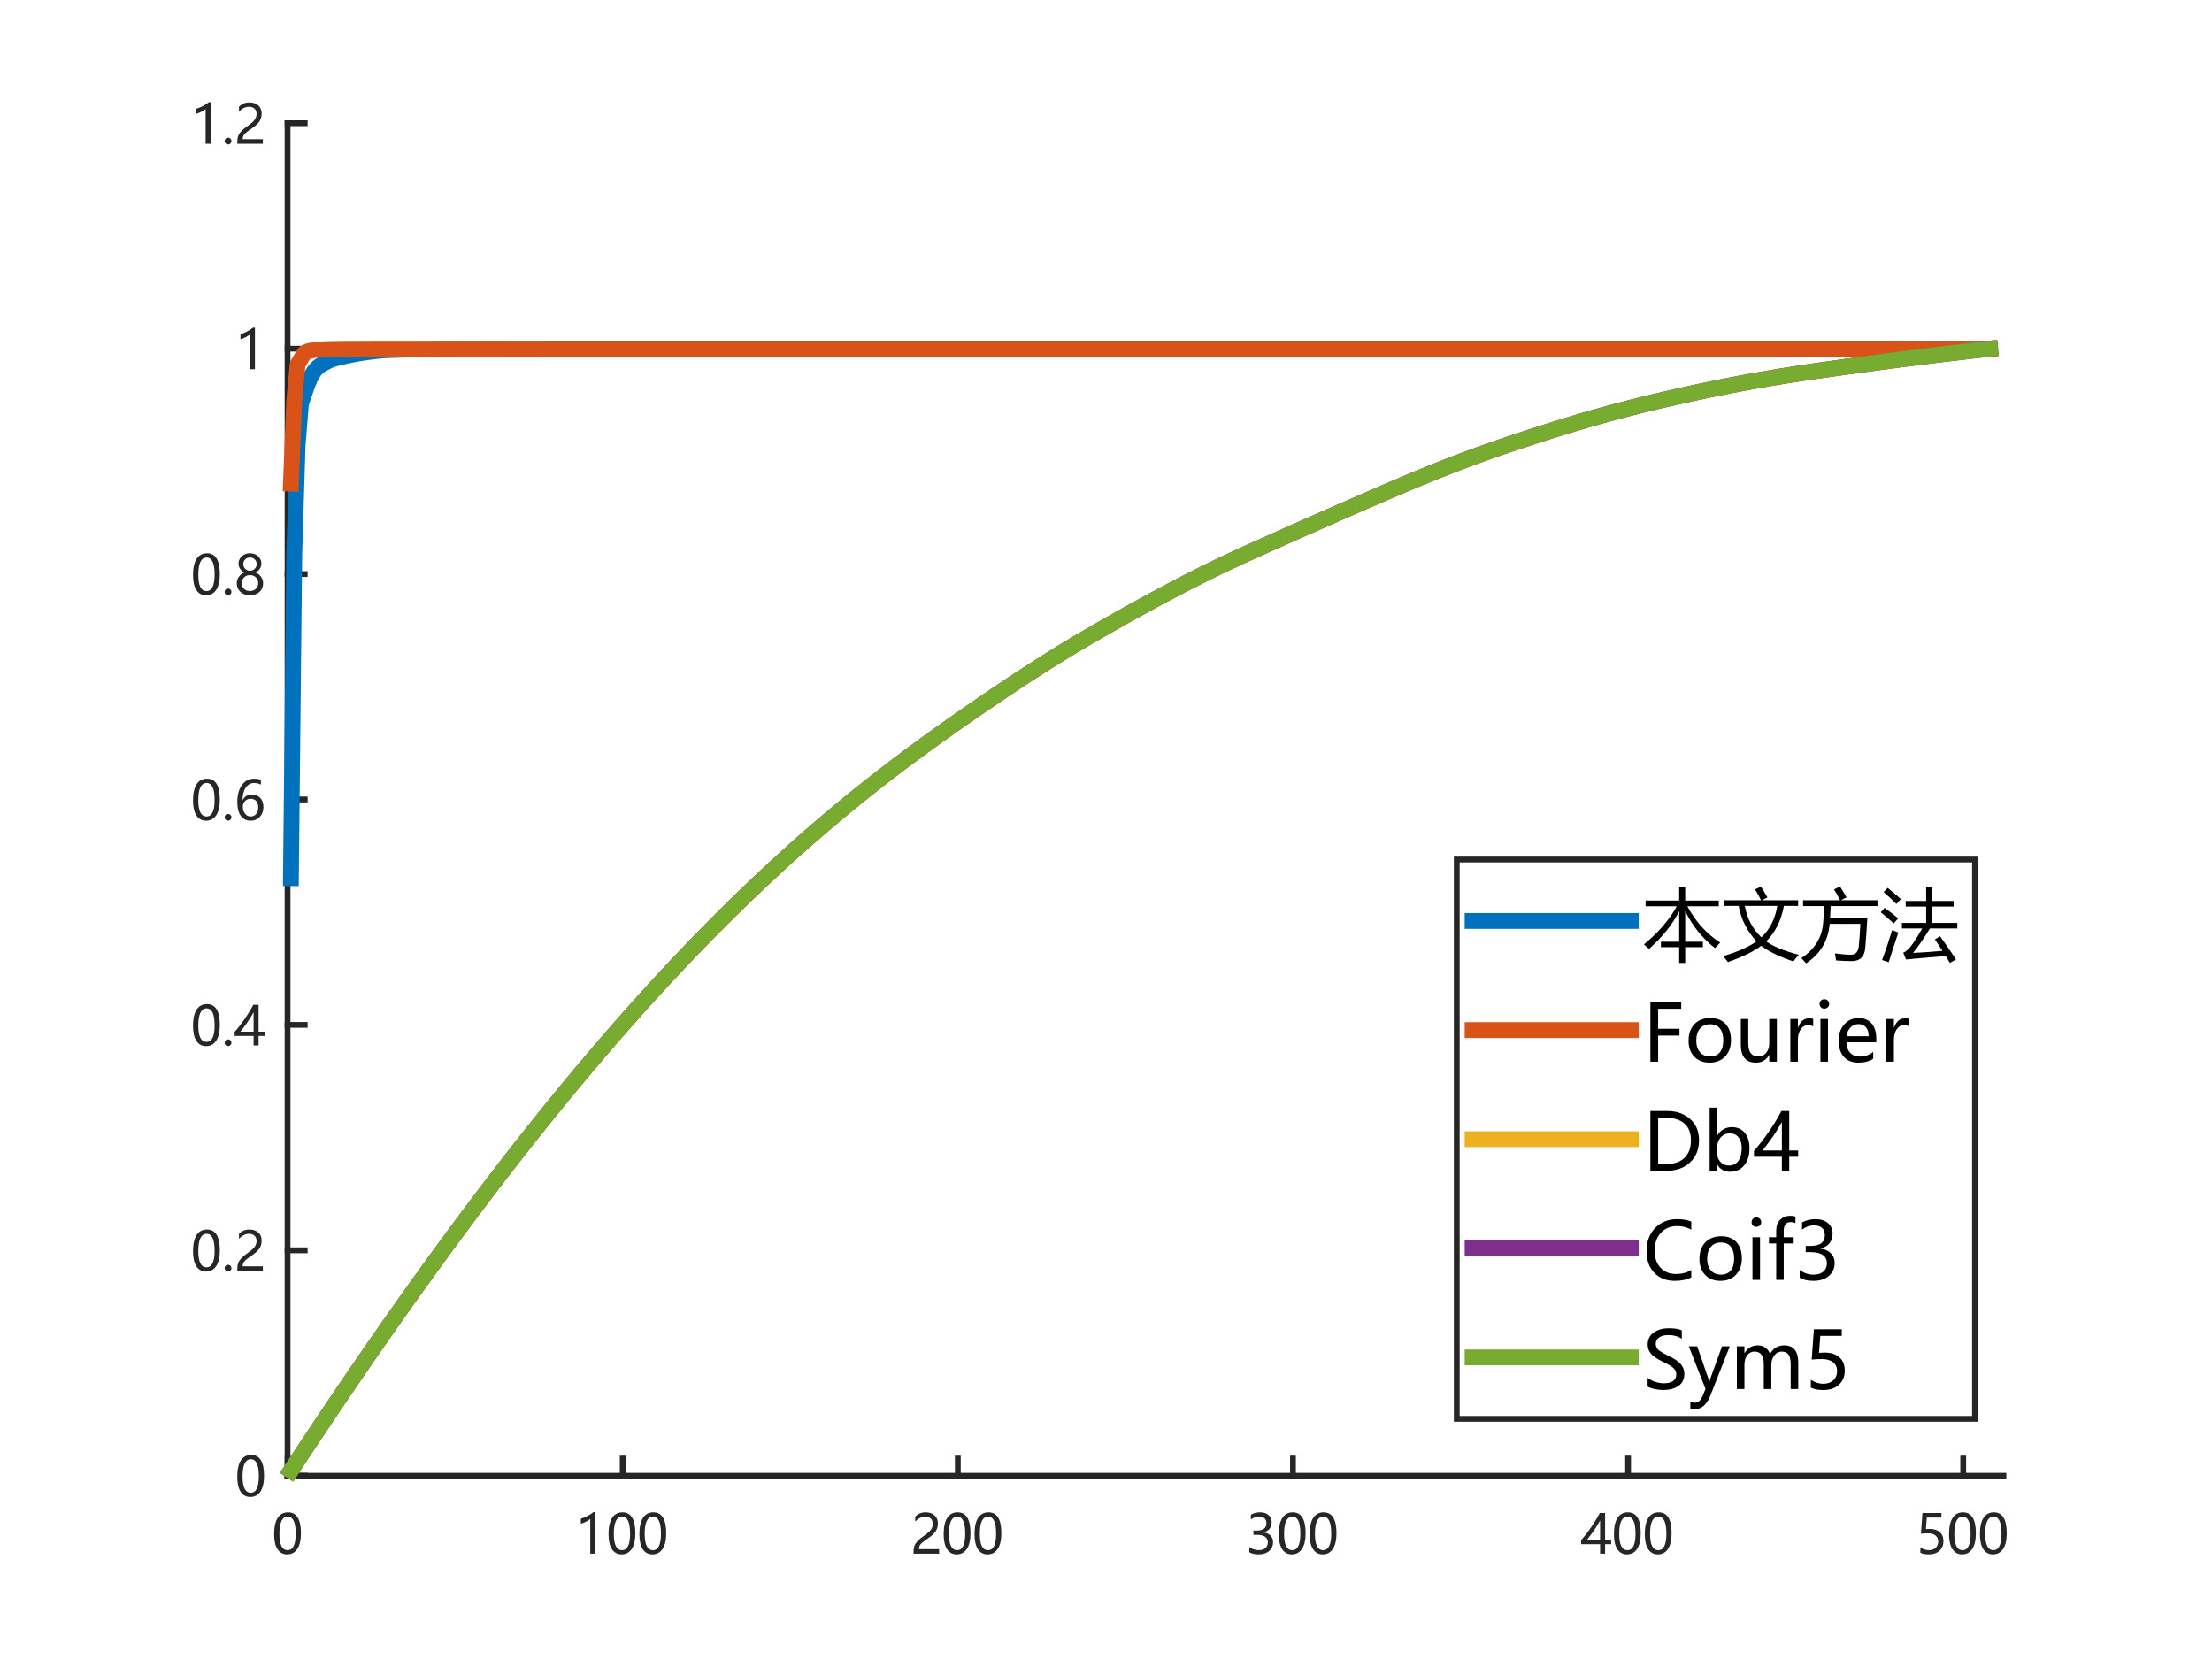 <?xml version="1.0"?>
<!DOCTYPE svg PUBLIC '-//W3C//DTD SVG 1.0//EN'
          'http://www.w3.org/TR/2001/REC-SVG-20010904/DTD/svg10.dtd'>
<svg xmlns:xlink="http://www.w3.org/1999/xlink" style="fill-opacity:1; color-rendering:auto; color-interpolation:auto; text-rendering:auto; stroke:black; stroke-linecap:square; stroke-miterlimit:10; shape-rendering:auto; stroke-opacity:1; fill:black; stroke-dasharray:none; font-weight:normal; stroke-width:1; font-family:'Dialog'; font-style:normal; stroke-linejoin:miter; font-size:12px; stroke-dashoffset:0; image-rendering:auto;" width="700" height="525" xmlns="http://www.w3.org/2000/svg"
><rect width="100%" height="100%" fill="#333333" stroke="none"/><!--Generated by the Batik Graphics2D SVG Generator--><defs id="genericDefs"
  /><g
  ><defs id="defs1"
    ><clipPath clipPathUnits="userSpaceOnUse" id="clipPath1"
      ><path d="M0 0 L700 0 L700 525 L0 525 L0 0 Z"
      /></clipPath
    ></defs
    ><g style="fill:white; stroke:white;"
    ><rect x="0" y="0" width="700" style="clip-path:url(#clipPath1); stroke:none;" height="525"
    /></g
    ><g style="fill:white; text-rendering:optimizeSpeed; color-rendering:optimizeSpeed; image-rendering:optimizeSpeed; shape-rendering:crispEdges; stroke:white; color-interpolation:sRGB;"
    ><rect x="0" width="700" height="525" y="0" style="stroke:none;"
      /><path style="stroke:none;" d="M91 467 L634 467 L634 39 L91 39 Z"
    /></g
    ><g style="fill:rgb(38,38,38); text-rendering:geometricPrecision; image-rendering:optimizeQuality; color-rendering:optimizeQuality; stroke-linejoin:round; stroke:rgb(38,38,38); color-interpolation:linearRGB; stroke-width:1.833;"
    ><line y2="467" style="fill:none;" x1="91" x2="634" y1="467"
      /><line y2="461.57" style="fill:none;" x1="91" x2="91" y1="467"
      /><line y2="461.57" style="fill:none;" x1="197.055" x2="197.055" y1="467"
      /><line y2="461.57" style="fill:none;" x1="303.109" x2="303.109" y1="467"
      /><line y2="461.57" style="fill:none;" x1="409.164" x2="409.164" y1="467"
      /><line y2="461.57" style="fill:none;" x1="515.219" x2="515.219" y1="467"
      /><line y2="461.57" style="fill:none;" x1="621.273" x2="621.273" y1="467"
    /></g
    ><g transform="translate(91,473.667)" style="font-size:16.667px; fill:rgb(38,38,38); text-rendering:geometricPrecision; image-rendering:optimizeQuality; color-rendering:optimizeQuality; font-family:'微软雅黑'; stroke:rgb(38,38,38); color-interpolation:linearRGB;"
    ><path style="stroke:none;" d="M-4.25 11.828 Q-4.25 8.422 -3.117 6.672 Q-1.984 4.922 0.156 4.922 Q4.234 4.922 4.234 11.516 Q4.234 14.766 3.086 16.492 Q1.938 18.219 -0.141 18.219 Q-2.094 18.219 -3.172 16.578 Q-4.25 14.938 -4.25 11.828 ZM-2.578 11.75 Q-2.578 16.875 0.016 16.875 Q2.578 16.875 2.578 11.672 Q2.578 6.281 0.062 6.281 Q-2.578 6.281 -2.578 11.75 Z"
    /></g
    ><g transform="translate(197.055,473.667)" style="font-size:16.667px; fill:rgb(38,38,38); text-rendering:geometricPrecision; image-rendering:optimizeQuality; color-rendering:optimizeQuality; font-family:'微软雅黑'; stroke:rgb(38,38,38); color-interpolation:linearRGB;"
    ><path style="stroke:none;" d="M-10.266 18 L-10.266 7 Q-10.656 7.391 -11.562 7.859 Q-12.469 8.328 -13.234 8.516 L-13.234 6.922 Q-12.219 6.641 -11.055 6.023 Q-9.891 5.406 -9.266 4.859 L-8.656 4.859 L-8.656 18 L-10.266 18 ZM-4.482 11.828 Q-4.482 8.422 -3.349 6.672 Q-2.217 4.922 -0.076 4.922 Q4.002 4.922 4.002 11.516 Q4.002 14.766 2.854 16.492 Q1.705 18.219 -0.373 18.219 Q-2.326 18.219 -3.404 16.578 Q-4.482 14.938 -4.482 11.828 ZM-2.811 11.75 Q-2.811 16.875 -0.217 16.875 Q2.346 16.875 2.346 11.672 Q2.346 6.281 -0.17 6.281 Q-2.811 6.281 -2.811 11.75 ZM5.285 11.828 Q5.285 8.422 6.418 6.672 Q7.551 4.922 9.692 4.922 Q13.77 4.922 13.77 11.516 Q13.77 14.766 12.621 16.492 Q11.473 18.219 9.395 18.219 Q7.442 18.219 6.363 16.578 Q5.285 14.938 5.285 11.828 ZM6.957 11.75 Q6.957 16.875 9.551 16.875 Q12.113 16.875 12.113 11.672 Q12.113 6.281 9.598 6.281 Q6.957 6.281 6.957 11.75 Z"
    /></g
    ><g transform="translate(303.109,473.667)" style="font-size:16.667px; fill:rgb(38,38,38); text-rendering:geometricPrecision; image-rendering:optimizeQuality; color-rendering:optimizeQuality; font-family:'微软雅黑'; stroke:rgb(38,38,38); color-interpolation:linearRGB;"
    ><path style="stroke:none;" d="M-7.922 8.516 Q-7.922 7.469 -8.578 6.875 Q-9.234 6.281 -10.359 6.281 Q-11.156 6.281 -11.969 6.688 Q-12.781 7.094 -13.484 7.859 L-13.484 6.281 Q-12.859 5.625 -12.055 5.273 Q-11.25 4.922 -10.172 4.922 Q-8.438 4.922 -7.375 5.859 Q-6.312 6.797 -6.312 8.391 Q-6.312 9.812 -6.961 10.844 Q-7.609 11.875 -9.188 12.969 Q-10.797 14.078 -11.344 14.562 Q-11.891 15.047 -12.102 15.484 Q-12.312 15.922 -12.312 16.562 L-5.922 16.562 L-5.922 18 L-14.016 18 L-14.016 17.359 Q-14.016 16.25 -13.711 15.477 Q-13.406 14.703 -12.711 13.969 Q-12.016 13.234 -10.531 12.203 Q-9.016 11.141 -8.469 10.336 Q-7.922 9.531 -7.922 8.516 ZM-4.482 11.828 Q-4.482 8.422 -3.349 6.672 Q-2.217 4.922 -0.076 4.922 Q4.002 4.922 4.002 11.516 Q4.002 14.766 2.854 16.492 Q1.705 18.219 -0.373 18.219 Q-2.326 18.219 -3.404 16.578 Q-4.482 14.938 -4.482 11.828 ZM-2.811 11.75 Q-2.811 16.875 -0.217 16.875 Q2.346 16.875 2.346 11.672 Q2.346 6.281 -0.17 6.281 Q-2.811 6.281 -2.811 11.75 ZM5.285 11.828 Q5.285 8.422 6.418 6.672 Q7.551 4.922 9.692 4.922 Q13.77 4.922 13.77 11.516 Q13.77 14.766 12.621 16.492 Q11.473 18.219 9.395 18.219 Q7.442 18.219 6.363 16.578 Q5.285 14.938 5.285 11.828 ZM6.957 11.75 Q6.957 16.875 9.551 16.875 Q12.113 16.875 12.113 11.672 Q12.113 6.281 9.598 6.281 Q6.957 6.281 6.957 11.75 Z"
    /></g
    ><g transform="translate(409.164,473.667)" style="font-size:16.667px; fill:rgb(38,38,38); text-rendering:geometricPrecision; image-rendering:optimizeQuality; color-rendering:optimizeQuality; font-family:'微软雅黑'; stroke:rgb(38,38,38); color-interpolation:linearRGB;"
    ><path style="stroke:none;" d="M-13.812 15.844 Q-12.5 16.875 -10.828 16.875 Q-9.5 16.875 -8.727 16.219 Q-7.953 15.562 -7.953 14.469 Q-7.953 12.031 -11.453 12.031 L-12.516 12.031 L-12.516 10.688 L-11.5 10.688 Q-8.406 10.688 -8.406 8.391 Q-8.406 6.281 -10.766 6.281 Q-12.125 6.281 -13.312 7.188 L-13.312 5.656 Q-12.047 4.922 -10.375 4.922 Q-8.719 4.922 -7.727 5.781 Q-6.734 6.641 -6.734 8.016 Q-6.734 10.531 -9.312 11.266 L-9.312 11.297 Q-7.906 11.438 -7.102 12.273 Q-6.297 13.109 -6.297 14.359 Q-6.297 16.094 -7.547 17.156 Q-8.797 18.219 -10.859 18.219 Q-12.688 18.219 -13.812 17.531 L-13.812 15.844 ZM-4.482 11.828 Q-4.482 8.422 -3.349 6.672 Q-2.217 4.922 -0.076 4.922 Q4.002 4.922 4.002 11.516 Q4.002 14.766 2.854 16.492 Q1.705 18.219 -0.373 18.219 Q-2.326 18.219 -3.404 16.578 Q-4.482 14.938 -4.482 11.828 ZM-2.811 11.75 Q-2.811 16.875 -0.217 16.875 Q2.346 16.875 2.346 11.672 Q2.346 6.281 -0.17 6.281 Q-2.811 6.281 -2.811 11.75 ZM5.285 11.828 Q5.285 8.422 6.418 6.672 Q7.551 4.922 9.692 4.922 Q13.77 4.922 13.77 11.516 Q13.77 14.766 12.621 16.492 Q11.473 18.219 9.395 18.219 Q7.442 18.219 6.363 16.578 Q5.285 14.938 5.285 11.828 ZM6.957 11.75 Q6.957 16.875 9.551 16.875 Q12.113 16.875 12.113 11.672 Q12.113 6.281 9.598 6.281 Q6.957 6.281 6.957 11.75 Z"
    /></g
    ><g transform="translate(515.219,473.667)" style="font-size:16.667px; fill:rgb(38,38,38); text-rendering:geometricPrecision; image-rendering:optimizeQuality; color-rendering:optimizeQuality; font-family:'微软雅黑'; stroke:rgb(38,38,38); color-interpolation:linearRGB;"
    ><path style="stroke:none;" d="M-7.281 5.141 L-7.281 13.641 L-5.359 13.641 L-5.359 14.984 L-7.281 14.984 L-7.281 18 L-8.859 18 L-8.859 14.984 L-14.859 14.984 L-14.859 13.703 Q-13.25 11.906 -11.633 9.555 Q-10.016 7.203 -8.969 5.141 L-7.281 5.141 ZM-13.031 13.641 L-8.859 13.641 L-8.859 7.5 Q-9.719 9.062 -10.711 10.516 Q-11.703 11.969 -13.031 13.641 ZM-4.482 11.828 Q-4.482 8.422 -3.349 6.672 Q-2.217 4.922 -0.076 4.922 Q4.002 4.922 4.002 11.516 Q4.002 14.766 2.854 16.492 Q1.705 18.219 -0.373 18.219 Q-2.326 18.219 -3.404 16.578 Q-4.482 14.938 -4.482 11.828 ZM-2.811 11.75 Q-2.811 16.875 -0.217 16.875 Q2.346 16.875 2.346 11.672 Q2.346 6.281 -0.17 6.281 Q-2.811 6.281 -2.811 11.75 ZM5.285 11.828 Q5.285 8.422 6.418 6.672 Q7.551 4.922 9.692 4.922 Q13.77 4.922 13.77 11.516 Q13.77 14.766 12.621 16.492 Q11.473 18.219 9.395 18.219 Q7.442 18.219 6.363 16.578 Q5.285 14.938 5.285 11.828 ZM6.957 11.75 Q6.957 16.875 9.551 16.875 Q12.113 16.875 12.113 11.672 Q12.113 6.281 9.598 6.281 Q6.957 6.281 6.957 11.75 Z"
    /></g
    ><g transform="translate(621.273,473.667)" style="font-size:16.667px; fill:rgb(38,38,38); text-rendering:geometricPrecision; image-rendering:optimizeQuality; color-rendering:optimizeQuality; font-family:'微软雅黑'; stroke:rgb(38,38,38); color-interpolation:linearRGB;"
    ><path style="stroke:none;" d="M-6.25 14.031 Q-6.25 15.922 -7.5 17.07 Q-8.75 18.219 -10.859 18.219 Q-12.672 18.219 -13.562 17.688 L-13.562 16.031 Q-12.25 16.875 -10.906 16.875 Q-9.547 16.875 -8.727 16.133 Q-7.906 15.391 -7.906 14.156 Q-7.906 12.922 -8.766 12.242 Q-9.625 11.562 -11.188 11.562 Q-12.406 11.562 -13.375 11.672 L-12.906 5.141 L-6.891 5.141 L-6.891 6.562 L-11.531 6.562 L-11.797 10.219 L-10.625 10.156 Q-8.578 10.156 -7.414 11.18 Q-6.25 12.203 -6.25 14.031 ZM-4.482 11.828 Q-4.482 8.422 -3.349 6.672 Q-2.217 4.922 -0.076 4.922 Q4.002 4.922 4.002 11.516 Q4.002 14.766 2.854 16.492 Q1.705 18.219 -0.373 18.219 Q-2.326 18.219 -3.404 16.578 Q-4.482 14.938 -4.482 11.828 ZM-2.811 11.75 Q-2.811 16.875 -0.217 16.875 Q2.346 16.875 2.346 11.672 Q2.346 6.281 -0.17 6.281 Q-2.811 6.281 -2.811 11.75 ZM5.285 11.828 Q5.285 8.422 6.418 6.672 Q7.551 4.922 9.692 4.922 Q13.77 4.922 13.77 11.516 Q13.77 14.766 12.621 16.492 Q11.473 18.219 9.395 18.219 Q7.442 18.219 6.363 16.578 Q5.285 14.938 5.285 11.828 ZM6.957 11.75 Q6.957 16.875 9.551 16.875 Q12.113 16.875 12.113 11.672 Q12.113 6.281 9.598 6.281 Q6.957 6.281 6.957 11.75 Z"
    /></g
    ><g style="fill:rgb(38,38,38); text-rendering:geometricPrecision; image-rendering:optimizeQuality; color-rendering:optimizeQuality; stroke-linejoin:round; stroke:rgb(38,38,38); color-interpolation:linearRGB; stroke-width:1.833;"
    ><line y2="39" style="fill:none;" x1="91" x2="91" y1="467"
      /><line y2="467" style="fill:none;" x1="91" x2="96.43" y1="467"
      /><line y2="395.667" style="fill:none;" x1="91" x2="96.43" y1="395.667"
      /><line y2="324.333" style="fill:none;" x1="91" x2="96.43" y1="324.333"
      /><line y2="253" style="fill:none;" x1="91" x2="96.43" y1="253"
      /><line y2="181.667" style="fill:none;" x1="91" x2="96.43" y1="181.667"
      /><line y2="110.333" style="fill:none;" x1="91" x2="96.43" y1="110.333"
      /><line y2="39" style="fill:none;" x1="91" x2="96.43" y1="39"
    /></g
    ><g transform="translate(84.333,467)" style="font-size:16.667px; fill:rgb(38,38,38); text-rendering:geometricPrecision; image-rendering:optimizeQuality; color-rendering:optimizeQuality; font-family:'微软雅黑'; stroke:rgb(38,38,38); color-interpolation:linearRGB;"
    ><path style="stroke:none;" d="M-9.25 0.328 Q-9.25 -3.078 -8.117 -4.828 Q-6.984 -6.578 -4.844 -6.578 Q-0.766 -6.578 -0.766 0.016 Q-0.766 3.266 -1.914 4.992 Q-3.062 6.719 -5.141 6.719 Q-7.094 6.719 -8.172 5.078 Q-9.25 3.438 -9.25 0.328 ZM-7.578 0.25 Q-7.578 5.375 -4.984 5.375 Q-2.422 5.375 -2.422 0.172 Q-2.422 -5.219 -4.938 -5.219 Q-7.578 -5.219 -7.578 0.25 Z"
    /></g
    ><g transform="translate(84.333,395.667)" style="font-size:16.667px; fill:rgb(38,38,38); text-rendering:geometricPrecision; image-rendering:optimizeQuality; color-rendering:optimizeQuality; font-family:'微软雅黑'; stroke:rgb(38,38,38); color-interpolation:linearRGB;"
    ><path style="stroke:none;" d="M-23.25 0.328 Q-23.25 -3.078 -22.117 -4.828 Q-20.984 -6.578 -18.844 -6.578 Q-14.766 -6.578 -14.766 0.016 Q-14.766 3.266 -15.914 4.992 Q-17.062 6.719 -19.141 6.719 Q-21.094 6.719 -22.172 5.078 Q-23.25 3.438 -23.25 0.328 ZM-21.578 0.25 Q-21.578 5.375 -18.984 5.375 Q-16.422 5.375 -16.422 0.172 Q-16.422 -5.219 -18.938 -5.219 Q-21.578 -5.219 -21.578 0.25 ZM-13.248 5.641 Q-13.248 5.203 -12.935 4.891 Q-12.623 4.578 -12.17 4.578 Q-11.701 4.578 -11.396 4.891 Q-11.092 5.203 -11.092 5.641 Q-11.092 6.078 -11.396 6.391 Q-11.701 6.703 -12.185 6.703 Q-12.639 6.703 -12.943 6.391 Q-13.248 6.078 -13.248 5.641 ZM-3.145 -2.984 Q-3.145 -4.031 -3.801 -4.625 Q-4.457 -5.219 -5.582 -5.219 Q-6.379 -5.219 -7.192 -4.812 Q-8.004 -4.406 -8.707 -3.641 L-8.707 -5.219 Q-8.082 -5.875 -7.277 -6.227 Q-6.473 -6.578 -5.395 -6.578 Q-3.66 -6.578 -2.598 -5.641 Q-1.535 -4.703 -1.535 -3.109 Q-1.535 -1.688 -2.184 -0.656 Q-2.832 0.375 -4.41 1.469 Q-6.02 2.578 -6.567 3.062 Q-7.113 3.547 -7.324 3.984 Q-7.535 4.422 -7.535 5.062 L-1.145 5.062 L-1.145 6.5 L-9.238 6.5 L-9.238 5.859 Q-9.238 4.75 -8.934 3.977 Q-8.629 3.203 -7.934 2.469 Q-7.238 1.734 -5.754 0.703 Q-4.238 -0.359 -3.692 -1.164 Q-3.145 -1.969 -3.145 -2.984 Z"
    /></g
    ><g transform="translate(84.333,324.333)" style="font-size:16.667px; fill:rgb(38,38,38); text-rendering:geometricPrecision; image-rendering:optimizeQuality; color-rendering:optimizeQuality; font-family:'微软雅黑'; stroke:rgb(38,38,38); color-interpolation:linearRGB;"
    ><path style="stroke:none;" d="M-23.25 0.328 Q-23.25 -3.078 -22.117 -4.828 Q-20.984 -6.578 -18.844 -6.578 Q-14.766 -6.578 -14.766 0.016 Q-14.766 3.266 -15.914 4.992 Q-17.062 6.719 -19.141 6.719 Q-21.094 6.719 -22.172 5.078 Q-23.25 3.438 -23.25 0.328 ZM-21.578 0.25 Q-21.578 5.375 -18.984 5.375 Q-16.422 5.375 -16.422 0.172 Q-16.422 -5.219 -18.938 -5.219 Q-21.578 -5.219 -21.578 0.25 ZM-13.248 5.641 Q-13.248 5.203 -12.935 4.891 Q-12.623 4.578 -12.17 4.578 Q-11.701 4.578 -11.396 4.891 Q-11.092 5.203 -11.092 5.641 Q-11.092 6.078 -11.396 6.391 Q-11.701 6.703 -12.185 6.703 Q-12.639 6.703 -12.943 6.391 Q-13.248 6.078 -13.248 5.641 ZM-2.504 -6.359 L-2.504 2.141 L-0.582 2.141 L-0.582 3.484 L-2.504 3.484 L-2.504 6.5 L-4.082 6.5 L-4.082 3.484 L-10.082 3.484 L-10.082 2.203 Q-8.473 0.406 -6.856 -1.945 Q-5.238 -4.297 -4.192 -6.359 L-2.504 -6.359 ZM-8.254 2.141 L-4.082 2.141 L-4.082 -4 Q-4.942 -2.438 -5.934 -0.984 Q-6.926 0.469 -8.254 2.141 Z"
    /></g
    ><g transform="translate(84.333,253)" style="font-size:16.667px; fill:rgb(38,38,38); text-rendering:geometricPrecision; image-rendering:optimizeQuality; color-rendering:optimizeQuality; font-family:'微软雅黑'; stroke:rgb(38,38,38); color-interpolation:linearRGB;"
    ><path style="stroke:none;" d="M-23.25 0.328 Q-23.25 -3.078 -22.117 -4.828 Q-20.984 -6.578 -18.844 -6.578 Q-14.766 -6.578 -14.766 0.016 Q-14.766 3.266 -15.914 4.992 Q-17.062 6.719 -19.141 6.719 Q-21.094 6.719 -22.172 5.078 Q-23.25 3.438 -23.25 0.328 ZM-21.578 0.25 Q-21.578 5.375 -18.984 5.375 Q-16.422 5.375 -16.422 0.172 Q-16.422 -5.219 -18.938 -5.219 Q-21.578 -5.219 -21.578 0.25 ZM-13.248 5.641 Q-13.248 5.203 -12.935 4.891 Q-12.623 4.578 -12.17 4.578 Q-11.701 4.578 -11.396 4.891 Q-11.092 5.203 -11.092 5.641 Q-11.092 6.078 -11.396 6.391 Q-11.701 6.703 -12.185 6.703 Q-12.639 6.703 -12.943 6.391 Q-13.248 6.078 -13.248 5.641 ZM-1.77 -4.703 Q-2.77 -5.219 -3.879 -5.219 Q-5.535 -5.219 -6.551 -3.766 Q-7.567 -2.312 -7.582 0.203 L-7.535 0.203 Q-6.629 -1.562 -4.629 -1.562 Q-2.957 -1.562 -1.965 -0.477 Q-0.973 0.609 -0.973 2.406 Q-0.973 4.297 -2.121 5.508 Q-3.27 6.719 -5.051 6.719 Q-7.004 6.719 -8.121 5.188 Q-9.238 3.656 -9.238 0.844 Q-9.238 -2.562 -7.777 -4.57 Q-6.317 -6.578 -3.926 -6.578 Q-2.551 -6.578 -1.77 -6.203 L-1.77 -4.703 ZM-7.488 2.297 Q-7.488 3.562 -6.809 4.469 Q-6.129 5.375 -5.004 5.375 Q-3.942 5.375 -3.277 4.594 Q-2.613 3.812 -2.613 2.578 Q-2.613 1.25 -3.246 0.516 Q-3.879 -0.219 -5.02 -0.219 Q-6.129 -0.219 -6.809 0.523 Q-7.488 1.266 -7.488 2.297 Z"
    /></g
    ><g transform="translate(84.333,181.667)" style="font-size:16.667px; fill:rgb(38,38,38); text-rendering:geometricPrecision; image-rendering:optimizeQuality; color-rendering:optimizeQuality; font-family:'微软雅黑'; stroke:rgb(38,38,38); color-interpolation:linearRGB;"
    ><path style="stroke:none;" d="M-23.25 0.328 Q-23.25 -3.078 -22.117 -4.828 Q-20.984 -6.578 -18.844 -6.578 Q-14.766 -6.578 -14.766 0.016 Q-14.766 3.266 -15.914 4.992 Q-17.062 6.719 -19.141 6.719 Q-21.094 6.719 -22.172 5.078 Q-23.25 3.438 -23.25 0.328 ZM-21.578 0.25 Q-21.578 5.375 -18.984 5.375 Q-16.422 5.375 -16.422 0.172 Q-16.422 -5.219 -18.938 -5.219 Q-21.578 -5.219 -21.578 0.25 ZM-13.248 5.641 Q-13.248 5.203 -12.935 4.891 Q-12.623 4.578 -12.17 4.578 Q-11.701 4.578 -11.396 4.891 Q-11.092 5.203 -11.092 5.641 Q-11.092 6.078 -11.396 6.391 Q-11.701 6.703 -12.185 6.703 Q-12.639 6.703 -12.943 6.391 Q-13.248 6.078 -13.248 5.641 ZM-9.41 2.906 Q-9.41 1.797 -8.746 0.859 Q-8.082 -0.078 -7.035 -0.469 Q-7.879 -0.953 -8.363 -1.688 Q-8.848 -2.422 -8.848 -3.281 Q-8.848 -4.203 -8.379 -4.953 Q-7.91 -5.703 -7.082 -6.141 Q-6.254 -6.578 -5.238 -6.578 Q-4.223 -6.578 -3.387 -6.148 Q-2.551 -5.719 -2.09 -4.961 Q-1.629 -4.203 -1.629 -3.281 Q-1.629 -2.438 -2.106 -1.695 Q-2.582 -0.953 -3.426 -0.469 Q-2.379 -0.062 -1.723 0.875 Q-1.067 1.812 -1.067 2.906 Q-1.067 4.016 -1.59 4.883 Q-2.113 5.75 -3.074 6.227 Q-4.035 6.703 -5.238 6.703 Q-6.442 6.703 -7.395 6.227 Q-8.348 5.75 -8.879 4.875 Q-9.41 4 -9.41 2.906 ZM-7.817 2.844 Q-7.817 3.984 -7.113 4.672 Q-6.41 5.359 -5.238 5.359 Q-4.082 5.359 -3.356 4.656 Q-2.629 3.953 -2.629 2.844 Q-2.629 1.781 -3.363 1.055 Q-4.098 0.328 -5.238 0.328 Q-6.348 0.328 -7.082 1.039 Q-7.817 1.75 -7.817 2.844 ZM-7.348 -3.156 Q-7.348 -2.297 -6.738 -1.672 Q-6.129 -1.047 -5.238 -1.047 Q-4.363 -1.047 -3.731 -1.672 Q-3.098 -2.297 -3.098 -3.156 Q-3.098 -4.031 -3.707 -4.633 Q-4.317 -5.234 -5.238 -5.234 Q-6.145 -5.234 -6.746 -4.641 Q-7.348 -4.047 -7.348 -3.156 Z"
    /></g
    ><g transform="translate(84.333,110.333)" style="font-size:16.667px; fill:rgb(38,38,38); text-rendering:geometricPrecision; image-rendering:optimizeQuality; color-rendering:optimizeQuality; font-family:'微软雅黑'; stroke:rgb(38,38,38); color-interpolation:linearRGB;"
    ><path style="stroke:none;" d="M-5.266 6.5 L-5.266 -4.5 Q-5.656 -4.109 -6.562 -3.641 Q-7.469 -3.172 -8.234 -2.984 L-8.234 -4.578 Q-7.219 -4.859 -6.055 -5.477 Q-4.891 -6.094 -4.266 -6.641 L-3.656 -6.641 L-3.656 6.5 L-5.266 6.5 Z"
    /></g
    ><g transform="translate(84.333,39)" style="font-size:16.667px; fill:rgb(38,38,38); text-rendering:geometricPrecision; image-rendering:optimizeQuality; color-rendering:optimizeQuality; font-family:'微软雅黑'; stroke:rgb(38,38,38); color-interpolation:linearRGB;"
    ><path style="stroke:none;" d="M-19.266 6.5 L-19.266 -4.5 Q-19.656 -4.109 -20.562 -3.641 Q-21.469 -3.172 -22.234 -2.984 L-22.234 -4.578 Q-21.219 -4.859 -20.055 -5.477 Q-18.891 -6.094 -18.266 -6.641 L-17.656 -6.641 L-17.656 6.5 L-19.266 6.5 ZM-13.248 5.641 Q-13.248 5.203 -12.935 4.891 Q-12.623 4.578 -12.17 4.578 Q-11.701 4.578 -11.396 4.891 Q-11.092 5.203 -11.092 5.641 Q-11.092 6.078 -11.396 6.391 Q-11.701 6.703 -12.185 6.703 Q-12.639 6.703 -12.943 6.391 Q-13.248 6.078 -13.248 5.641 ZM-3.145 -2.984 Q-3.145 -4.031 -3.801 -4.625 Q-4.457 -5.219 -5.582 -5.219 Q-6.379 -5.219 -7.192 -4.812 Q-8.004 -4.406 -8.707 -3.641 L-8.707 -5.219 Q-8.082 -5.875 -7.277 -6.227 Q-6.473 -6.578 -5.395 -6.578 Q-3.66 -6.578 -2.598 -5.641 Q-1.535 -4.703 -1.535 -3.109 Q-1.535 -1.688 -2.184 -0.656 Q-2.832 0.375 -4.41 1.469 Q-6.02 2.578 -6.567 3.062 Q-7.113 3.547 -7.324 3.984 Q-7.535 4.422 -7.535 5.062 L-1.145 5.062 L-1.145 6.5 L-9.238 6.5 L-9.238 5.859 Q-9.238 4.75 -8.934 3.977 Q-8.629 3.203 -7.934 2.469 Q-7.238 1.734 -5.754 0.703 Q-4.238 -0.359 -3.692 -1.164 Q-3.145 -1.969 -3.145 -2.984 Z"
    /></g
    ><g style="stroke-linecap:butt; fill:rgb(0,114,189); text-rendering:geometricPrecision; image-rendering:optimizeQuality; color-rendering:optimizeQuality; stroke-linejoin:round; stroke:rgb(0,114,189); color-interpolation:linearRGB; stroke-width:5;"
    ><path d="M92.061 277.896 L93.121 175.648 L94.182 140.964 L95.242 127.689 L96.303 124.599 L97.363 121.543 L98.424 119.113 L99.484 117.354 L100.545 116.197 L101.606 115.462 L102.666 114.884 L103.727 114.312 L104.787 113.842 L105.848 113.518 L106.908 113.239 L107.969 112.99 L109.029 112.75 L110.09 112.527 L111.15 112.304 L112.211 112.094 L113.272 111.902 L114.332 111.726 L115.393 111.571 L116.453 111.42 L117.514 111.286 L118.574 111.162 L119.635 111.039 L120.695 110.936 L121.756 110.858 L122.816 110.81 L123.877 110.764 L124.938 110.73 L125.998 110.697 L127.059 110.665 L128.119 110.639 L129.18 110.612 L130.24 110.587 L131.301 110.568 L132.361 110.551 L133.422 110.534 L134.482 110.519 L135.543 110.503 L136.603 110.489 L137.664 110.477 L138.725 110.466 L139.785 110.456 L140.846 110.447 L141.906 110.439 L142.967 110.432 L144.027 110.425 L145.088 110.418 L146.148 110.411 L147.209 110.405 L148.269 110.399 L149.33 110.394 L150.391 110.39 L151.451 110.387 L152.512 110.383 L153.572 110.38 L154.633 110.377 L155.693 110.375 L156.754 110.372 L157.815 110.37 L158.875 110.368 L159.935 110.365 L160.996 110.363 L162.057 110.361 L163.117 110.359 L164.178 110.358 L165.238 110.356 L166.299 110.354 L167.359 110.353 L168.42 110.352 L169.481 110.35 L170.541 110.349 L171.602 110.348 L172.662 110.347 L173.723 110.346 L174.783 110.346 L175.844 110.345 L176.904 110.344 L177.965 110.343 L179.025 110.343 L180.086 110.342 L181.147 110.342 L182.207 110.341 L183.268 110.341 L184.328 110.34 L185.389 110.34 L186.449 110.339 L187.51 110.339 L188.57 110.339 L189.631 110.338 L190.691 110.338 L191.752 110.338 L192.812 110.337 L193.873 110.337 L194.934 110.337 L195.994 110.337 L197.055 110.337 L198.115 110.336 L199.176 110.336 L200.236 110.336 L201.297 110.336 L202.357 110.336 L203.418 110.336 L204.478 110.335 L205.539 110.335 L206.6 110.335 L207.66 110.335 L208.721 110.335 L209.781 110.335 L210.842 110.335 L211.902 110.335 L212.963 110.335 L214.023 110.335 L215.084 110.335 L216.144 110.335 L217.205 110.335 L218.266 110.335 L219.326 110.335 L220.387 110.334 L221.447 110.334 L222.508 110.334 L223.568 110.334 L224.629 110.334 L225.69 110.334 L226.75 110.334 L227.81 110.334 L228.871 110.334 L229.932 110.334 L230.992 110.334 L232.053 110.334 L233.113 110.334 L234.174 110.334 L235.234 110.334 L236.295 110.334 L237.356 110.334 L238.416 110.334 L239.477 110.334 L240.537 110.334 L241.598 110.334 L242.658 110.334 L243.719 110.334 L244.779 110.334 L245.84 110.334 L246.9 110.334 L247.961 110.334 L249.022 110.334 L250.082 110.334 L251.143 110.334 L252.203 110.334 L253.264 110.334 L254.324 110.334 L255.385 110.334 L256.445 110.334 L257.506 110.334 L258.566 110.334 L259.627 110.334 L260.688 110.334 L261.748 110.334 L262.809 110.334 L263.869 110.333 L264.93 110.333 L265.99 110.333 L267.051 110.333 L268.111 110.333 L269.172 110.333 L270.232 110.333 L271.293 110.333 L272.353 110.333 L273.414 110.333 L274.475 110.333 L275.535 110.333 L276.596 110.333 L277.656 110.333 L278.717 110.333 L279.777 110.333 L280.838 110.333 L281.898 110.333 L282.959 110.333 L284.019 110.333 L285.08 110.333 L286.141 110.333 L287.201 110.333 L288.262 110.333 L289.322 110.333 L290.383 110.333 L291.443 110.333 L292.504 110.333 L293.565 110.333 L294.625 110.333 L295.685 110.333 L296.746 110.333 L297.807 110.333 L298.867 110.333 L299.928 110.333 L300.988 110.333 L302.049 110.333 L303.109 110.333 L304.17 110.333 L305.231 110.333 L306.291 110.333 L307.352 110.333 L308.412 110.333 L309.473 110.333 L310.533 110.333 L311.594 110.333 L312.654 110.333 L313.715 110.333 L314.775 110.333 L315.836 110.333 L316.897 110.333 L317.957 110.333 L319.018 110.333 L320.078 110.333 L321.139 110.333 L322.199 110.333 L323.26 110.333 L324.32 110.333 L325.381 110.333 L326.441 110.333 L327.502 110.333 L328.562 110.333 L329.623 110.333 L330.684 110.333 L331.744 110.333 L332.805 110.333 L333.865 110.333 L334.926 110.333 L335.986 110.333 L337.047 110.333 L338.107 110.333 L339.168 110.333 L340.228 110.333 L341.289 110.333 L342.35 110.333 L343.41 110.333 L344.471 110.333 L345.531 110.333 L346.592 110.333 L347.652 110.333 L348.713 110.333 L349.773 110.333 L350.834 110.333 L351.894 110.333 L352.955 110.333 L354.016 110.333 L355.076 110.333 L356.137 110.333 L357.197 110.333 L358.258 110.333 L359.318 110.333 L360.379 110.333 L361.44 110.333 L362.5 110.333 L363.56 110.333 L364.621 110.333 L365.682 110.333 L366.742 110.333 L367.803 110.333 L368.863 110.333 L369.924 110.333 L370.984 110.333 L372.045 110.333 L373.106 110.333 L374.166 110.333 L375.227 110.333 L376.287 110.333 L377.348 110.333 L378.408 110.333 L379.469 110.333 L380.529 110.333 L381.59 110.333 L382.65 110.333 L383.711 110.333 L384.772 110.333 L385.832 110.333 L386.893 110.333 L387.953 110.333 L389.014 110.333 L390.074 110.333 L391.135 110.333 L392.195 110.333 L393.256 110.333 L394.316 110.333 L395.377 110.333 L396.438 110.333 L397.498 110.333 L398.559 110.333 L399.619 110.333 L400.68 110.333 L401.74 110.333 L402.801 110.333 L403.861 110.333 L404.922 110.333 L405.982 110.333 L407.043 110.333 L408.103 110.333 L409.164 110.333 L410.225 110.333 L411.285 110.333 L412.346 110.333 L413.406 110.333 L414.467 110.333 L415.527 110.333 L416.588 110.333 L417.648 110.333 L418.709 110.333 L419.769 110.333 L420.83 110.333 L421.891 110.333 L422.951 110.333 L424.012 110.333 L425.072 110.333 L426.133 110.333 L427.193 110.333 L428.254 110.333 L429.315 110.333 L430.375 110.333 L431.435 110.333 L432.496 110.333 L433.557 110.333 L434.617 110.333 L435.678 110.333 L436.738 110.333 L437.799 110.333 L438.859 110.333 L439.92 110.333 L440.981 110.333 L442.041 110.333 L443.102 110.333 L444.162 110.333 L445.223 110.333 L446.283 110.333 L447.344 110.333 L448.404 110.333 L449.465 110.333 L450.525 110.333 L451.586 110.333 L452.647 110.333 L453.707 110.333 L454.768 110.333 L455.828 110.333 L456.889 110.333 L457.949 110.333 L459.01 110.333 L460.07 110.333 L461.131 110.333 L462.191 110.333 L463.252 110.333 L464.312 110.333 L465.373 110.333 L466.434 110.333 L467.494 110.333 L468.555 110.333 L469.615 110.333 L470.676 110.333 L471.736 110.333 L472.797 110.333 L473.857 110.333 L474.918 110.333 L475.978 110.333 L477.039 110.333 L478.1 110.333 L479.16 110.333 L480.221 110.333 L481.281 110.333 L482.342 110.333 L483.402 110.333 L484.463 110.333 L485.523 110.333 L486.584 110.333 L487.644 110.333 L488.705 110.333 L489.766 110.333 L490.826 110.333 L491.887 110.333 L492.947 110.333 L494.008 110.333 L495.068 110.333 L496.129 110.333 L497.19 110.333 L498.25 110.333 L499.31 110.333 L500.371 110.333 L501.432 110.333 L502.492 110.333 L503.553 110.333 L504.613 110.333 L505.674 110.333 L506.734 110.333 L507.795 110.333 L508.856 110.333 L509.916 110.333 L510.977 110.333 L512.037 110.333 L513.098 110.333 L514.158 110.333 L515.219 110.333 L516.279 110.333 L517.34 110.333 L518.4 110.333 L519.461 110.333 L520.521 110.333 L521.582 110.333 L522.643 110.333 L523.703 110.333 L524.764 110.333 L525.824 110.333 L526.885 110.333 L527.945 110.333 L529.006 110.333 L530.066 110.333 L531.127 110.333 L532.188 110.333 L533.248 110.333 L534.309 110.333 L535.369 110.333 L536.43 110.333 L537.49 110.333 L538.551 110.333 L539.611 110.333 L540.672 110.333 L541.732 110.333 L542.793 110.333 L543.854 110.333 L544.914 110.333 L545.975 110.333 L547.035 110.333 L548.096 110.333 L549.156 110.333 L550.217 110.333 L551.277 110.333 L552.338 110.333 L553.398 110.333 L554.459 110.333 L555.519 110.333 L556.58 110.333 L557.641 110.333 L558.701 110.333 L559.762 110.333 L560.822 110.333 L561.883 110.333 L562.943 110.333 L564.004 110.333 L565.064 110.333 L566.125 110.333 L567.186 110.333 L568.246 110.333 L569.307 110.333 L570.367 110.333 L571.428 110.333 L572.488 110.333 L573.549 110.333 L574.609 110.333 L575.67 110.333 L576.731 110.333 L577.791 110.333 L578.852 110.333 L579.912 110.333 L580.973 110.333 L582.033 110.333 L583.094 110.333 L584.154 110.333 L585.215 110.333 L586.275 110.333 L587.336 110.333 L588.396 110.333 L589.457 110.333 L590.518 110.333 L591.578 110.333 L592.639 110.333 L593.699 110.333 L594.76 110.333 L595.82 110.333 L596.881 110.333 L597.941 110.333 L599.002 110.333 L600.062 110.333 L601.123 110.333 L602.184 110.333 L603.244 110.333 L604.305 110.333 L605.365 110.333 L606.426 110.333 L607.486 110.333 L608.547 110.333 L609.607 110.333 L610.668 110.333 L611.729 110.333 L612.789 110.333 L613.85 110.333 L614.91 110.333 L615.971 110.333 L617.031 110.333 L618.092 110.333 L619.152 110.333 L620.213 110.333 L621.273 110.333 L622.334 110.333 L623.394 110.333 L624.455 110.333 L625.516 110.333 L626.576 110.333 L627.637 110.333 L628.697 110.333 L629.758 110.333" style="fill:none; fill-rule:evenodd;"
      /><path d="M92.061 153.04 L93.121 126.725 L94.182 115.336 L95.242 113.532 L96.303 111.764 L97.363 111.187 L98.424 110.949 L99.484 110.763 L100.545 110.647 L101.606 110.582 L102.666 110.526 L103.727 110.48 L104.787 110.449 L105.848 110.427 L106.908 110.406 L107.969 110.391 L109.029 110.384 L110.09 110.378 L111.15 110.371 L112.211 110.364 L113.272 110.36 L114.332 110.356 L115.393 110.353 L116.453 110.35 L117.514 110.347 L118.574 110.345 L119.635 110.344 L120.695 110.342 L121.756 110.341 L122.816 110.34 L123.877 110.339 L124.938 110.338 L125.998 110.338 L127.059 110.337 L128.119 110.337 L129.18 110.337 L130.24 110.337 L131.301 110.336 L132.361 110.336 L133.422 110.336 L134.482 110.336 L135.543 110.335 L136.603 110.335 L137.664 110.335 L138.725 110.335 L139.785 110.335 L140.846 110.335 L141.906 110.335 L142.967 110.335 L144.027 110.335 L145.088 110.335 L146.148 110.335 L147.209 110.334 L148.269 110.334 L149.33 110.334 L150.391 110.334 L151.451 110.334 L152.512 110.334 L153.572 110.334 L154.633 110.334 L155.693 110.334 L156.754 110.334 L157.815 110.334 L158.875 110.334 L159.935 110.334 L160.996 110.334 L162.057 110.334 L163.117 110.334 L164.178 110.334 L165.238 110.334 L166.299 110.334 L167.359 110.334 L168.42 110.334 L169.481 110.334 L170.541 110.334 L171.602 110.334 L172.662 110.334 L173.723 110.334 L174.783 110.334 L175.844 110.334 L176.904 110.334 L177.965 110.334 L179.025 110.334 L180.086 110.334 L181.147 110.334 L182.207 110.334 L183.268 110.334 L184.328 110.334 L185.389 110.334 L186.449 110.334 L187.51 110.334 L188.57 110.334 L189.631 110.334 L190.691 110.334 L191.752 110.334 L192.812 110.334 L193.873 110.334 L194.934 110.334 L195.994 110.334 L197.055 110.334 L198.115 110.334 L199.176 110.334 L200.236 110.334 L201.297 110.334 L202.357 110.334 L203.418 110.334 L204.478 110.334 L205.539 110.334 L206.6 110.334 L207.66 110.334 L208.721 110.334 L209.781 110.334 L210.842 110.334 L211.902 110.333 L212.963 110.333 L214.023 110.333 L215.084 110.333 L216.144 110.333 L217.205 110.333 L218.266 110.333 L219.326 110.333 L220.387 110.333 L221.447 110.333 L222.508 110.333 L223.568 110.333 L224.629 110.333 L225.69 110.333 L226.75 110.333 L227.81 110.333 L228.871 110.333 L229.932 110.333 L230.992 110.333 L232.053 110.333 L233.113 110.333 L234.174 110.333 L235.234 110.333 L236.295 110.333 L237.356 110.333 L238.416 110.333 L239.477 110.333 L240.537 110.333 L241.598 110.333 L242.658 110.333 L243.719 110.333 L244.779 110.333 L245.84 110.333 L246.9 110.333 L247.961 110.333 L249.022 110.333 L250.082 110.333 L251.143 110.333 L252.203 110.333 L253.264 110.333 L254.324 110.333 L255.385 110.333 L256.445 110.333 L257.506 110.333 L258.566 110.333 L259.627 110.333 L260.688 110.333 L261.748 110.333 L262.809 110.333 L263.869 110.333 L264.93 110.333 L265.99 110.333 L267.051 110.333 L268.111 110.333 L269.172 110.333 L270.232 110.333 L271.293 110.333 L272.353 110.333 L273.414 110.333 L274.475 110.333 L275.535 110.333 L276.596 110.333 L277.656 110.333 L278.717 110.333 L279.777 110.333 L280.838 110.333 L281.898 110.333 L282.959 110.333 L284.019 110.333 L285.08 110.333 L286.141 110.333 L287.201 110.333 L288.262 110.333 L289.322 110.333 L290.383 110.333 L291.443 110.333 L292.504 110.333 L293.565 110.333 L294.625 110.333 L295.685 110.333 L296.746 110.333 L297.807 110.333 L298.867 110.333 L299.928 110.333 L300.988 110.333 L302.049 110.333 L303.109 110.333 L304.17 110.333 L305.231 110.333 L306.291 110.333 L307.352 110.333 L308.412 110.333 L309.473 110.333 L310.533 110.333 L311.594 110.333 L312.654 110.333 L313.715 110.333 L314.775 110.333 L315.836 110.333 L316.897 110.333 L317.957 110.333 L319.018 110.333 L320.078 110.333 L321.139 110.333 L322.199 110.333 L323.26 110.333 L324.32 110.333 L325.381 110.333 L326.441 110.333 L327.502 110.333 L328.562 110.333 L329.623 110.333 L330.684 110.333 L331.744 110.333 L332.805 110.333 L333.865 110.333 L334.926 110.333 L335.986 110.333 L337.047 110.333 L338.107 110.333 L339.168 110.333 L340.228 110.333 L341.289 110.333 L342.35 110.333 L343.41 110.333 L344.471 110.333 L345.531 110.333 L346.592 110.333 L347.652 110.333 L348.713 110.333 L349.773 110.333 L350.834 110.333 L351.894 110.333 L352.955 110.333 L354.016 110.333 L355.076 110.333 L356.137 110.333 L357.197 110.333 L358.258 110.333 L359.318 110.333 L360.379 110.333 L361.44 110.333 L362.5 110.333 L363.56 110.333 L364.621 110.333 L365.682 110.333 L366.742 110.333 L367.803 110.333 L368.863 110.333 L369.924 110.333 L370.984 110.333 L372.045 110.333 L373.106 110.333 L374.166 110.333 L375.227 110.333 L376.287 110.333 L377.348 110.333 L378.408 110.333 L379.469 110.333 L380.529 110.333 L381.59 110.333 L382.65 110.333 L383.711 110.333 L384.772 110.333 L385.832 110.333 L386.893 110.333 L387.953 110.333 L389.014 110.333 L390.074 110.333 L391.135 110.333 L392.195 110.333 L393.256 110.333 L394.316 110.333 L395.377 110.333 L396.438 110.333 L397.498 110.333 L398.559 110.333 L399.619 110.333 L400.68 110.333 L401.74 110.333 L402.801 110.333 L403.861 110.333 L404.922 110.333 L405.982 110.333 L407.043 110.333 L408.103 110.333 L409.164 110.333 L410.225 110.333 L411.285 110.333 L412.346 110.333 L413.406 110.333 L414.467 110.333 L415.527 110.333 L416.588 110.333 L417.648 110.333 L418.709 110.333 L419.769 110.333 L420.83 110.333 L421.891 110.333 L422.951 110.333 L424.012 110.333 L425.072 110.333 L426.133 110.333 L427.193 110.333 L428.254 110.333 L429.315 110.333 L430.375 110.333 L431.435 110.333 L432.496 110.333 L433.557 110.333 L434.617 110.333 L435.678 110.333 L436.738 110.333 L437.799 110.333 L438.859 110.333 L439.92 110.333 L440.981 110.333 L442.041 110.333 L443.102 110.333 L444.162 110.333 L445.223 110.333 L446.283 110.333 L447.344 110.333 L448.404 110.333 L449.465 110.333 L450.525 110.333 L451.586 110.333 L452.647 110.333 L453.707 110.333 L454.768 110.333 L455.828 110.333 L456.889 110.333 L457.949 110.333 L459.01 110.333 L460.07 110.333 L461.131 110.333 L462.191 110.333 L463.252 110.333 L464.312 110.333 L465.373 110.333 L466.434 110.333 L467.494 110.333 L468.555 110.333 L469.615 110.333 L470.676 110.333 L471.736 110.333 L472.797 110.333 L473.857 110.333 L474.918 110.333 L475.978 110.333 L477.039 110.333 L478.1 110.333 L479.16 110.333 L480.221 110.333 L481.281 110.333 L482.342 110.333 L483.402 110.333 L484.463 110.333 L485.523 110.333 L486.584 110.333 L487.644 110.333 L488.705 110.333 L489.766 110.333 L490.826 110.333 L491.887 110.333 L492.947 110.333 L494.008 110.333 L495.068 110.333 L496.129 110.333 L497.19 110.333 L498.25 110.333 L499.31 110.333 L500.371 110.333 L501.432 110.333 L502.492 110.333 L503.553 110.333 L504.613 110.333 L505.674 110.333 L506.734 110.333 L507.795 110.333 L508.856 110.333 L509.916 110.333 L510.977 110.333 L512.037 110.333 L513.098 110.333 L514.158 110.333 L515.219 110.333 L516.279 110.333 L517.34 110.333 L518.4 110.333 L519.461 110.333 L520.521 110.333 L521.582 110.333 L522.643 110.333 L523.703 110.333 L524.764 110.333 L525.824 110.333 L526.885 110.333 L527.945 110.333 L529.006 110.333 L530.066 110.333 L531.127 110.333 L532.188 110.333 L533.248 110.333 L534.309 110.333 L535.369 110.333 L536.43 110.333 L537.49 110.333 L538.551 110.333 L539.611 110.333 L540.672 110.333 L541.732 110.333 L542.793 110.333 L543.854 110.333 L544.914 110.333 L545.975 110.333 L547.035 110.333 L548.096 110.333 L549.156 110.333 L550.217 110.333 L551.277 110.333 L552.338 110.333 L553.398 110.333 L554.459 110.333 L555.519 110.333 L556.58 110.333 L557.641 110.333 L558.701 110.333 L559.762 110.333 L560.822 110.333 L561.883 110.333 L562.943 110.333 L564.004 110.333 L565.064 110.333 L566.125 110.333 L567.186 110.333 L568.246 110.333 L569.307 110.333 L570.367 110.333 L571.428 110.333 L572.488 110.333 L573.549 110.333 L574.609 110.333 L575.67 110.333 L576.731 110.333 L577.791 110.333 L578.852 110.333 L579.912 110.333 L580.973 110.333 L582.033 110.333 L583.094 110.333 L584.154 110.333 L585.215 110.333 L586.275 110.333 L587.336 110.333 L588.396 110.333 L589.457 110.333 L590.518 110.333 L591.578 110.333 L592.639 110.333 L593.699 110.333 L594.76 110.333 L595.82 110.333 L596.881 110.333 L597.941 110.333 L599.002 110.333 L600.062 110.333 L601.123 110.333 L602.184 110.333 L603.244 110.333 L604.305 110.333 L605.365 110.333 L606.426 110.333 L607.486 110.333 L608.547 110.333 L609.607 110.333 L610.668 110.333 L611.729 110.333 L612.789 110.333 L613.85 110.333 L614.91 110.333 L615.971 110.333 L617.031 110.333 L618.092 110.333 L619.152 110.333 L620.213 110.333 L621.273 110.333 L622.334 110.333 L623.394 110.333 L624.455 110.333 L625.516 110.333 L626.576 110.333 L627.637 110.333 L628.697 110.333 L629.758 110.333" style="fill:none; fill-rule:evenodd; stroke:rgb(217,83,25);"
      /><path d="M92.061 465.384 L93.121 463.771 L94.182 462.16 L95.242 460.553 L96.303 458.948 L97.363 457.347 L98.424 455.749 L99.484 454.154 L100.545 452.563 L101.606 450.974 L102.666 449.39 L103.727 447.809 L104.787 446.231 L105.848 444.657 L106.908 443.087 L107.969 441.52 L109.029 439.956 L110.09 438.397 L111.15 436.841 L112.211 435.289 L113.272 433.74 L114.332 432.196 L115.393 430.655 L116.453 429.118 L117.514 427.585 L118.574 426.055 L119.635 424.529 L120.695 423.007 L121.756 421.489 L122.816 419.975 L123.877 418.464 L124.938 416.958 L125.998 415.455 L127.059 413.956 L128.119 412.461 L129.18 410.97 L130.24 409.482 L131.301 407.998 L132.361 406.519 L133.422 405.043 L134.482 403.571 L135.543 402.102 L136.603 400.638 L137.664 399.178 L138.725 397.721 L139.785 396.268 L140.846 394.82 L141.906 393.375 L142.967 391.935 L144.027 390.498 L145.088 389.066 L146.148 387.638 L147.209 386.214 L148.269 384.794 L149.33 383.379 L150.391 381.967 L151.451 380.56 L152.512 379.157 L153.572 377.759 L154.633 376.365 L155.693 374.975 L156.754 373.589 L157.815 372.208 L158.875 370.831 L159.935 369.459 L160.996 368.091 L162.057 366.728 L163.117 365.369 L164.178 364.014 L165.238 362.664 L166.299 361.319 L167.359 359.978 L168.42 358.642 L169.481 357.31 L170.541 355.983 L171.602 354.66 L172.662 353.342 L173.723 352.029 L174.783 350.721 L175.844 349.417 L176.904 348.118 L177.965 346.823 L179.025 345.533 L180.086 344.248 L181.147 342.968 L182.207 341.692 L183.268 340.421 L184.328 339.155 L185.389 337.894 L186.449 336.637 L187.51 335.385 L188.57 334.138 L189.631 332.896 L190.691 331.659 L191.752 330.427 L192.812 329.199 L193.873 327.976 L194.934 326.759 L195.994 325.546 L197.055 324.337 L198.115 323.134 L199.176 321.936 L200.236 320.743 L201.297 319.554 L202.357 318.371 L203.418 317.192 L204.478 316.019 L205.539 314.85 L206.6 313.686 L207.66 312.528 L208.721 311.374 L209.781 310.225 L210.842 309.081 L211.902 307.943 L212.963 306.809 L214.023 305.68 L215.084 304.556 L216.144 303.437 L217.205 302.324 L218.266 301.215 L219.326 300.111 L220.387 299.012 L221.447 297.919 L222.508 296.83 L223.568 295.747 L224.629 294.668 L225.69 293.594 L226.75 292.526 L227.81 291.462 L228.871 290.404 L229.932 289.351 L230.992 288.302 L232.053 287.259 L233.113 286.221 L234.174 285.188 L235.234 284.16 L236.295 283.137 L237.356 282.119 L238.416 281.106 L239.477 280.098 L240.537 279.095 L241.598 278.097 L242.658 277.105 L243.719 276.117 L244.779 275.134 L245.84 274.157 L246.9 273.184 L247.961 272.217 L249.022 271.254 L250.082 270.297 L251.143 269.344 L252.203 268.397 L253.264 267.454 L254.324 266.517 L255.385 265.584 L256.445 264.657 L257.506 263.735 L258.566 262.817 L259.627 261.905 L260.688 260.998 L261.748 260.095 L262.809 259.197 L263.869 258.305 L264.93 257.417 L265.99 256.534 L267.051 255.657 L268.111 254.784 L269.172 253.915 L270.232 253.052 L271.293 252.193 L272.353 251.339 L273.414 250.49 L274.475 249.646 L275.535 248.806 L276.596 247.971 L277.656 247.14 L278.717 246.314 L279.777 245.492 L280.838 244.674 L281.898 243.861 L282.959 243.052 L284.019 242.248 L285.08 241.447 L286.141 240.65 L287.201 239.857 L288.262 239.068 L289.322 238.283 L290.383 237.502 L291.443 236.724 L292.504 235.949 L293.565 235.179 L294.625 234.411 L295.685 233.647 L296.746 232.885 L297.807 232.127 L298.867 231.372 L299.928 230.62 L300.988 229.871 L302.049 229.124 L303.109 228.38 L304.17 227.639 L305.231 226.9 L306.291 226.164 L307.352 225.431 L308.412 224.699 L309.473 223.97 L310.533 223.244 L311.594 222.519 L312.654 221.797 L313.715 221.077 L314.775 220.359 L315.836 219.643 L316.897 218.93 L317.957 218.219 L319.018 217.51 L320.078 216.804 L321.139 216.101 L322.199 215.401 L323.26 214.704 L324.32 214.01 L325.381 213.319 L326.441 212.631 L327.502 211.947 L328.562 211.267 L329.623 210.59 L330.684 209.918 L331.744 209.249 L332.805 208.584 L333.865 207.923 L334.926 207.266 L335.986 206.613 L337.047 205.965 L338.107 205.32 L339.168 204.68 L340.228 204.044 L341.289 203.412 L342.35 202.784 L343.41 202.16 L344.471 201.54 L345.531 200.923 L346.592 200.31 L347.652 199.699 L348.713 199.091 L349.773 198.486 L350.834 197.882 L351.894 197.28 L352.955 196.679 L354.016 196.08 L355.076 195.482 L356.137 194.887 L357.197 194.293 L358.258 193.701 L359.318 193.112 L360.379 192.524 L361.44 191.939 L362.5 191.357 L363.56 190.777 L364.621 190.199 L365.682 189.624 L366.742 189.051 L367.803 188.482 L368.863 187.915 L369.924 187.351 L370.984 186.79 L372.045 186.232 L373.106 185.677 L374.166 185.125 L375.227 184.576 L376.287 184.031 L377.348 183.489 L378.408 182.951 L379.469 182.416 L380.529 181.885 L381.59 181.358 L382.65 180.834 L383.711 180.315 L384.772 179.798 L385.832 179.286 L386.893 178.777 L387.953 178.272 L389.014 177.771 L390.074 177.273 L391.135 176.78 L392.195 176.289 L393.256 175.803 L394.316 175.32 L395.377 174.84 L396.438 174.364 L397.498 173.889 L398.559 173.414 L399.619 172.938 L400.68 172.463 L401.74 171.988 L402.801 171.514 L403.861 171.04 L404.922 170.566 L405.982 170.093 L407.043 169.62 L408.103 169.147 L409.164 168.675 L410.225 168.203 L411.285 167.732 L412.346 167.261 L413.406 166.792 L414.467 166.322 L415.527 165.853 L416.588 165.385 L417.648 164.917 L418.709 164.449 L419.769 163.982 L420.83 163.516 L421.891 163.05 L422.951 162.584 L424.012 162.119 L425.072 161.655 L426.133 161.191 L427.193 160.727 L428.254 160.264 L429.315 159.802 L430.375 159.34 L431.435 158.879 L432.496 158.418 L433.557 157.957 L434.617 157.497 L435.678 157.037 L436.738 156.578 L437.799 156.119 L438.859 155.661 L439.92 155.203 L440.981 154.748 L442.041 154.295 L443.102 153.844 L444.162 153.395 L445.223 152.949 L446.283 152.504 L447.344 152.062 L448.404 151.622 L449.465 151.185 L450.525 150.75 L451.586 150.317 L452.647 149.887 L453.707 149.459 L454.768 149.034 L455.828 148.612 L456.889 148.193 L457.949 147.776 L459.01 147.363 L460.07 146.953 L461.131 146.545 L462.191 146.141 L463.252 145.74 L464.312 145.343 L465.373 144.948 L466.434 144.557 L467.494 144.169 L468.555 143.784 L469.615 143.403 L470.676 143.024 L471.736 142.649 L472.797 142.277 L473.857 141.908 L474.918 141.542 L475.978 141.179 L477.039 140.819 L478.1 140.461 L479.16 140.104 L480.221 139.75 L481.281 139.397 L482.342 139.045 L483.402 138.695 L484.463 138.347 L485.523 138.001 L486.584 137.657 L487.644 137.315 L488.705 136.975 L489.766 136.637 L490.826 136.301 L491.887 135.967 L492.947 135.636 L494.008 135.307 L495.068 134.98 L496.129 134.656 L497.19 134.334 L498.25 134.015 L499.31 133.699 L500.371 133.385 L501.432 133.073 L502.492 132.764 L503.553 132.458 L504.613 132.155 L505.674 131.855 L506.734 131.557 L507.795 131.262 L508.856 130.97 L509.916 130.681 L510.977 130.394 L512.037 130.111 L513.098 129.83 L514.158 129.552 L515.219 129.276 L516.279 129.004 L517.34 128.734 L518.4 128.467 L519.461 128.202 L520.521 127.94 L521.582 127.681 L522.643 127.424 L523.703 127.17 L524.764 126.918 L525.824 126.668 L526.885 126.421 L527.945 126.175 L529.006 125.932 L530.066 125.69 L531.127 125.451 L532.188 125.213 L533.248 124.976 L534.309 124.741 L535.369 124.508 L536.43 124.276 L537.49 124.047 L538.551 123.819 L539.611 123.593 L540.672 123.37 L541.732 123.149 L542.793 122.93 L543.854 122.714 L544.914 122.5 L545.975 122.289 L547.035 122.08 L548.096 121.873 L549.156 121.669 L550.217 121.467 L551.277 121.267 L552.338 121.07 L553.398 120.874 L554.459 120.681 L555.519 120.49 L556.58 120.301 L557.641 120.114 L558.701 119.929 L559.762 119.746 L560.822 119.565 L561.883 119.387 L562.943 119.21 L564.004 119.036 L565.064 118.864 L566.125 118.694 L567.186 118.526 L568.246 118.36 L569.307 118.196 L570.367 118.034 L571.428 117.875 L572.488 117.717 L573.549 117.562 L574.609 117.409 L575.67 117.257 L576.731 117.107 L577.791 116.957 L578.852 116.808 L579.912 116.658 L580.973 116.51 L582.033 116.361 L583.094 116.214 L584.154 116.067 L585.215 115.919 L586.275 115.773 L587.336 115.627 L588.396 115.482 L589.457 115.337 L590.518 115.192 L591.578 115.048 L592.639 114.905 L593.699 114.761 L594.76 114.619 L595.82 114.478 L596.881 114.336 L597.941 114.196 L599.002 114.057 L600.062 113.918 L601.123 113.78 L602.184 113.643 L603.244 113.507 L604.305 113.372 L605.365 113.237 L606.426 113.103 L607.486 112.971 L608.547 112.839 L609.607 112.707 L610.668 112.577 L611.729 112.447 L612.789 112.318 L613.85 112.19 L614.91 112.063 L615.971 111.936 L617.031 111.81 L618.092 111.684 L619.152 111.559 L620.213 111.435 L621.273 111.311 L622.334 111.188 L623.394 111.065 L624.455 110.942 L625.516 110.82 L626.576 110.698 L627.637 110.576 L628.697 110.455 L629.758 110.333" style="fill:none; fill-rule:evenodd; stroke:rgb(237,177,32);"
      /><path d="M92.061 465.382 L93.121 463.767 L94.182 462.155 L95.242 460.545 L96.303 458.939 L97.363 457.336 L98.424 455.736 L99.484 454.14 L100.545 452.546 L101.606 450.957 L102.666 449.37 L103.727 447.787 L104.787 446.208 L105.848 444.632 L106.908 443.06 L107.969 441.491 L109.029 439.927 L110.09 438.366 L111.15 436.808 L112.211 435.254 L113.272 433.704 L114.332 432.158 L115.393 430.616 L116.453 429.077 L117.514 427.542 L118.574 426.011 L119.635 424.484 L120.695 422.961 L121.756 421.441 L122.816 419.925 L123.877 418.413 L124.938 416.905 L125.998 415.401 L127.059 413.901 L128.119 412.404 L129.18 410.911 L130.24 409.423 L131.301 407.937 L132.361 406.456 L133.422 404.979 L134.482 403.505 L135.543 402.036 L136.603 400.57 L137.664 399.108 L138.725 397.651 L139.785 396.197 L140.846 394.747 L141.906 393.301 L142.967 391.86 L144.027 390.422 L145.088 388.989 L146.148 387.559 L147.209 386.134 L148.269 384.713 L149.33 383.296 L150.391 381.884 L151.451 380.476 L152.512 379.072 L153.572 377.672 L154.633 376.277 L155.693 374.886 L156.754 373.5 L157.815 372.118 L158.875 370.74 L159.935 369.367 L160.996 367.998 L162.057 366.634 L163.117 365.274 L164.178 363.918 L165.238 362.568 L166.299 361.221 L167.359 359.88 L168.42 358.543 L169.481 357.21 L170.541 355.882 L171.602 354.559 L172.662 353.24 L173.723 351.926 L174.783 350.617 L175.844 349.312 L176.904 348.012 L177.965 346.717 L179.025 345.427 L180.086 344.141 L181.147 342.86 L182.207 341.584 L183.268 340.312 L184.328 339.046 L185.389 337.784 L186.449 336.527 L187.51 335.275 L188.57 334.027 L189.631 332.785 L190.691 331.547 L191.752 330.314 L192.812 329.086 L193.873 327.863 L194.934 326.645 L195.994 325.432 L197.055 324.223 L198.115 323.02 L199.176 321.821 L200.236 320.627 L201.297 319.439 L202.357 318.255 L203.418 317.076 L204.478 315.902 L205.539 314.734 L206.6 313.57 L207.66 312.411 L208.721 311.257 L209.781 310.108 L210.842 308.964 L211.902 307.825 L212.963 306.691 L214.023 305.562 L215.084 304.438 L216.144 303.32 L217.205 302.206 L218.266 301.097 L219.326 299.993 L220.387 298.895 L221.447 297.801 L222.508 296.712 L223.568 295.629 L224.629 294.55 L225.69 293.477 L226.75 292.409 L227.81 291.345 L228.871 290.287 L229.932 289.234 L230.992 288.186 L232.053 287.143 L233.113 286.105 L234.174 285.072 L235.234 284.044 L236.295 283.021 L237.356 282.004 L238.416 280.991 L239.477 279.983 L240.537 278.981 L241.598 277.983 L242.658 276.991 L243.719 276.004 L244.779 275.022 L245.84 274.044 L246.9 273.072 L247.961 272.105 L249.022 271.143 L250.082 270.186 L251.143 269.234 L252.203 268.287 L253.264 267.345 L254.324 266.408 L255.385 265.476 L256.445 264.55 L257.506 263.628 L258.566 262.711 L259.627 261.799 L260.688 260.892 L261.748 259.99 L262.809 259.093 L263.869 258.201 L264.93 257.314 L265.99 256.432 L267.051 255.555 L268.111 254.683 L269.172 253.815 L270.232 252.952 L271.293 252.094 L272.353 251.241 L273.414 250.393 L274.475 249.549 L275.535 248.71 L276.596 247.875 L277.656 247.045 L278.717 246.219 L279.777 245.398 L280.838 244.581 L281.898 243.769 L282.959 242.96 L284.019 242.156 L285.08 241.356 L286.141 240.56 L287.201 239.768 L288.262 238.979 L289.322 238.194 L290.383 237.413 L291.443 236.636 L292.504 235.862 L293.565 235.091 L294.625 234.324 L295.685 233.56 L296.746 232.799 L297.807 232.041 L298.867 231.287 L299.928 230.535 L300.988 229.786 L302.049 229.039 L303.109 228.296 L304.17 227.554 L305.231 226.816 L306.291 226.08 L307.352 225.346 L308.412 224.615 L309.473 223.886 L310.533 223.16 L311.594 222.435 L312.654 221.713 L313.715 220.993 L314.775 220.275 L315.836 219.559 L316.897 218.846 L317.957 218.135 L319.018 217.427 L320.078 216.721 L321.139 216.019 L322.199 215.319 L323.26 214.622 L324.32 213.929 L325.381 213.238 L326.441 212.552 L327.502 211.869 L328.562 211.189 L329.623 210.513 L330.684 209.841 L331.744 209.173 L332.805 208.509 L333.865 207.85 L334.926 207.194 L335.986 206.542 L337.047 205.895 L338.107 205.252 L339.168 204.613 L340.228 203.978 L341.289 203.347 L342.35 202.72 L343.41 202.097 L344.471 201.478 L345.531 200.862 L346.592 200.249 L347.652 199.639 L348.713 199.032 L349.773 198.427 L350.834 197.823 L351.894 197.221 L352.955 196.62 L354.016 196.021 L355.076 195.423 L356.137 194.828 L357.197 194.234 L358.258 193.643 L359.318 193.054 L360.379 192.467 L361.44 191.883 L362.5 191.301 L363.56 190.721 L364.621 190.144 L365.682 189.569 L366.742 188.997 L367.803 188.428 L368.863 187.862 L369.924 187.298 L370.984 186.738 L372.045 186.18 L373.106 185.626 L374.166 185.074 L375.227 184.526 L376.287 183.982 L377.348 183.441 L378.408 182.903 L379.469 182.37 L380.529 181.84 L381.59 181.313 L382.65 180.791 L383.711 180.272 L384.772 179.756 L385.832 179.245 L386.893 178.737 L387.953 178.233 L389.014 177.733 L390.074 177.237 L391.135 176.744 L392.195 176.254 L393.256 175.769 L394.316 175.287 L395.377 174.808 L396.438 174.332 L397.498 173.856 L398.559 173.381 L399.619 172.905 L400.68 172.429 L401.74 171.954 L402.801 171.479 L403.861 171.005 L404.922 170.53 L405.982 170.056 L407.043 169.583 L408.103 169.11 L409.164 168.637 L410.225 168.166 L411.285 167.694 L412.346 167.223 L413.406 166.752 L414.467 166.283 L415.527 165.813 L416.588 165.344 L417.648 164.876 L418.709 164.409 L419.769 163.941 L420.83 163.474 L421.891 163.008 L422.951 162.542 L424.012 162.077 L425.072 161.612 L426.133 161.148 L427.193 160.684 L428.254 160.221 L429.315 159.758 L430.375 159.296 L431.435 158.834 L432.496 158.372 L433.557 157.912 L434.617 157.451 L435.678 156.991 L436.738 156.532 L437.799 156.072 L438.859 155.614 L439.92 155.156 L440.981 154.701 L442.041 154.248 L443.102 153.798 L444.162 153.349 L445.223 152.903 L446.283 152.458 L447.344 152.017 L448.404 151.577 L449.465 151.14 L450.525 150.705 L451.586 150.272 L452.647 149.843 L453.707 149.416 L454.768 148.991 L455.828 148.569 L456.889 148.15 L457.949 147.735 L459.01 147.322 L460.07 146.912 L461.131 146.505 L462.191 146.102 L463.252 145.702 L464.312 145.305 L465.373 144.911 L466.434 144.52 L467.494 144.133 L468.555 143.749 L469.615 143.369 L470.676 142.991 L471.736 142.617 L472.797 142.245 L473.857 141.877 L474.918 141.511 L475.978 141.149 L477.039 140.789 L478.1 140.431 L479.16 140.075 L480.221 139.721 L481.281 139.367 L482.342 139.016 L483.402 138.666 L484.463 138.318 L485.523 137.972 L486.584 137.628 L487.644 137.286 L488.705 136.946 L489.766 136.608 L490.826 136.272 L491.887 135.939 L492.947 135.608 L494.008 135.279 L495.068 134.953 L496.129 134.629 L497.19 134.308 L498.25 133.989 L499.31 133.672 L500.371 133.359 L501.432 133.048 L502.492 132.739 L503.553 132.434 L504.613 132.131 L505.674 131.831 L506.734 131.534 L507.795 131.239 L508.856 130.948 L509.916 130.659 L510.977 130.373 L512.037 130.09 L513.098 129.81 L514.158 129.532 L515.219 129.257 L516.279 128.985 L517.34 128.715 L518.4 128.449 L519.461 128.185 L520.521 127.923 L521.582 127.664 L522.643 127.408 L523.703 127.154 L524.764 126.903 L525.824 126.653 L526.885 126.406 L527.945 126.162 L529.006 125.918 L530.066 125.677 L531.127 125.438 L532.188 125.2 L533.248 124.964 L534.309 124.729 L535.369 124.496 L536.43 124.265 L537.49 124.036 L538.551 123.808 L539.611 123.583 L540.672 123.361 L541.732 123.14 L542.793 122.922 L543.854 122.706 L544.914 122.493 L545.975 122.282 L547.035 122.074 L548.096 121.868 L549.156 121.664 L550.217 121.463 L551.277 121.263 L552.338 121.067 L553.398 120.872 L554.459 120.679 L555.519 120.489 L556.58 120.3 L557.641 120.113 L558.701 119.929 L559.762 119.747 L560.822 119.567 L561.883 119.389 L562.943 119.213 L564.004 119.039 L565.064 118.867 L566.125 118.698 L567.186 118.531 L568.246 118.365 L569.307 118.202 L570.367 118.041 L571.428 117.882 L572.488 117.725 L573.549 117.571 L574.609 117.418 L575.67 117.267 L576.731 117.117 L577.791 116.966 L578.852 116.816 L579.912 116.667 L580.973 116.519 L582.033 116.37 L583.094 116.222 L584.154 116.074 L585.215 115.927 L586.275 115.781 L587.336 115.634 L588.396 115.489 L589.457 115.343 L590.518 115.199 L591.578 115.054 L592.639 114.911 L593.699 114.768 L594.76 114.625 L595.82 114.483 L596.881 114.342 L597.941 114.201 L599.002 114.061 L600.062 113.923 L601.123 113.784 L602.184 113.647 L603.244 113.511 L604.305 113.376 L605.365 113.241 L606.426 113.107 L607.486 112.974 L608.547 112.842 L609.607 112.71 L610.668 112.58 L611.729 112.45 L612.789 112.321 L613.85 112.192 L614.91 112.065 L615.971 111.938 L617.031 111.811 L618.092 111.686 L619.152 111.561 L620.213 111.436 L621.273 111.312 L622.334 111.189 L623.394 111.066 L624.455 110.943 L625.516 110.821 L626.576 110.698 L627.637 110.577 L628.697 110.455 L629.758 110.333" style="fill:none; fill-rule:evenodd; stroke:rgb(126,47,142);"
      /><path d="M92.061 465.382 L93.121 463.767 L94.182 462.155 L95.242 460.545 L96.303 458.939 L97.363 457.336 L98.424 455.736 L99.484 454.14 L100.545 452.546 L101.606 450.957 L102.666 449.37 L103.727 447.787 L104.787 446.208 L105.848 444.632 L106.908 443.06 L107.969 441.491 L109.029 439.927 L110.09 438.366 L111.15 436.808 L112.211 435.254 L113.272 433.704 L114.332 432.158 L115.393 430.616 L116.453 429.077 L117.514 427.542 L118.574 426.011 L119.635 424.484 L120.695 422.961 L121.756 421.441 L122.816 419.925 L123.877 418.413 L124.938 416.905 L125.998 415.401 L127.059 413.901 L128.119 412.404 L129.18 410.911 L130.24 409.423 L131.301 407.937 L132.361 406.456 L133.422 404.979 L134.482 403.505 L135.543 402.036 L136.603 400.57 L137.664 399.108 L138.725 397.651 L139.785 396.197 L140.846 394.747 L141.906 393.301 L142.967 391.86 L144.027 390.422 L145.088 388.989 L146.148 387.559 L147.209 386.134 L148.269 384.713 L149.33 383.296 L150.391 381.884 L151.451 380.476 L152.512 379.072 L153.572 377.672 L154.633 376.277 L155.693 374.886 L156.754 373.5 L157.815 372.118 L158.875 370.74 L159.935 369.367 L160.996 367.998 L162.057 366.634 L163.117 365.274 L164.178 363.918 L165.238 362.568 L166.299 361.221 L167.359 359.88 L168.42 358.543 L169.481 357.21 L170.541 355.882 L171.602 354.559 L172.662 353.24 L173.723 351.926 L174.783 350.617 L175.844 349.312 L176.904 348.012 L177.965 346.717 L179.025 345.427 L180.086 344.141 L181.147 342.86 L182.207 341.584 L183.268 340.312 L184.328 339.046 L185.389 337.784 L186.449 336.527 L187.51 335.275 L188.57 334.027 L189.631 332.785 L190.691 331.547 L191.752 330.314 L192.812 329.086 L193.873 327.863 L194.934 326.645 L195.994 325.432 L197.055 324.223 L198.115 323.02 L199.176 321.821 L200.236 320.627 L201.297 319.439 L202.357 318.255 L203.418 317.076 L204.478 315.902 L205.539 314.734 L206.6 313.57 L207.66 312.411 L208.721 311.257 L209.781 310.108 L210.842 308.964 L211.902 307.825 L212.963 306.691 L214.023 305.562 L215.084 304.438 L216.144 303.32 L217.205 302.206 L218.266 301.097 L219.326 299.993 L220.387 298.895 L221.447 297.801 L222.508 296.712 L223.568 295.629 L224.629 294.55 L225.69 293.477 L226.75 292.409 L227.81 291.345 L228.871 290.287 L229.932 289.234 L230.992 288.186 L232.053 287.143 L233.113 286.105 L234.174 285.072 L235.234 284.044 L236.295 283.021 L237.356 282.004 L238.416 280.991 L239.477 279.983 L240.537 278.981 L241.598 277.983 L242.658 276.991 L243.719 276.004 L244.779 275.022 L245.84 274.044 L246.9 273.072 L247.961 272.105 L249.022 271.143 L250.082 270.186 L251.143 269.234 L252.203 268.287 L253.264 267.345 L254.324 266.408 L255.385 265.476 L256.445 264.55 L257.506 263.628 L258.566 262.711 L259.627 261.799 L260.688 260.892 L261.748 259.99 L262.809 259.093 L263.869 258.201 L264.93 257.314 L265.99 256.432 L267.051 255.555 L268.111 254.683 L269.172 253.815 L270.232 252.952 L271.293 252.094 L272.353 251.241 L273.414 250.393 L274.475 249.549 L275.535 248.71 L276.596 247.875 L277.656 247.045 L278.717 246.219 L279.777 245.398 L280.838 244.581 L281.898 243.769 L282.959 242.96 L284.019 242.156 L285.08 241.356 L286.141 240.56 L287.201 239.768 L288.262 238.979 L289.322 238.194 L290.383 237.413 L291.443 236.636 L292.504 235.862 L293.565 235.091 L294.625 234.324 L295.685 233.56 L296.746 232.799 L297.807 232.041 L298.867 231.287 L299.928 230.535 L300.988 229.786 L302.049 229.039 L303.109 228.296 L304.17 227.554 L305.231 226.816 L306.291 226.08 L307.352 225.346 L308.412 224.615 L309.473 223.886 L310.533 223.16 L311.594 222.435 L312.654 221.713 L313.715 220.993 L314.775 220.275 L315.836 219.559 L316.897 218.846 L317.957 218.135 L319.018 217.427 L320.078 216.721 L321.139 216.019 L322.199 215.319 L323.26 214.622 L324.32 213.929 L325.381 213.238 L326.441 212.552 L327.502 211.869 L328.562 211.189 L329.623 210.513 L330.684 209.841 L331.744 209.173 L332.805 208.509 L333.865 207.85 L334.926 207.194 L335.986 206.542 L337.047 205.895 L338.107 205.252 L339.168 204.613 L340.228 203.978 L341.289 203.347 L342.35 202.72 L343.41 202.097 L344.471 201.478 L345.531 200.862 L346.592 200.249 L347.652 199.639 L348.713 199.032 L349.773 198.427 L350.834 197.823 L351.894 197.221 L352.955 196.62 L354.016 196.021 L355.076 195.423 L356.137 194.828 L357.197 194.234 L358.258 193.643 L359.318 193.054 L360.379 192.467 L361.44 191.883 L362.5 191.301 L363.56 190.721 L364.621 190.144 L365.682 189.569 L366.742 188.997 L367.803 188.428 L368.863 187.862 L369.924 187.298 L370.984 186.738 L372.045 186.18 L373.106 185.626 L374.166 185.074 L375.227 184.526 L376.287 183.982 L377.348 183.441 L378.408 182.903 L379.469 182.37 L380.529 181.84 L381.59 181.313 L382.65 180.791 L383.711 180.272 L384.772 179.756 L385.832 179.245 L386.893 178.737 L387.953 178.233 L389.014 177.733 L390.074 177.237 L391.135 176.744 L392.195 176.254 L393.256 175.769 L394.316 175.287 L395.377 174.808 L396.438 174.332 L397.498 173.856 L398.559 173.381 L399.619 172.905 L400.68 172.429 L401.74 171.954 L402.801 171.479 L403.861 171.005 L404.922 170.53 L405.982 170.056 L407.043 169.583 L408.103 169.11 L409.164 168.637 L410.225 168.165 L411.285 167.694 L412.346 167.223 L413.406 166.752 L414.467 166.282 L415.527 165.813 L416.588 165.344 L417.648 164.876 L418.709 164.409 L419.769 163.941 L420.83 163.474 L421.891 163.008 L422.951 162.542 L424.012 162.077 L425.072 161.612 L426.133 161.148 L427.193 160.685 L428.254 160.221 L429.315 159.758 L430.375 159.296 L431.435 158.834 L432.496 158.373 L433.557 157.911 L434.617 157.451 L435.678 156.991 L436.738 156.531 L437.799 156.072 L438.859 155.614 L439.92 155.156 L440.981 154.701 L442.041 154.248 L443.102 153.798 L444.162 153.349 L445.223 152.903 L446.283 152.458 L447.344 152.017 L448.404 151.577 L449.465 151.14 L450.525 150.705 L451.586 150.272 L452.647 149.843 L453.707 149.416 L454.768 148.991 L455.828 148.569 L456.889 148.15 L457.949 147.735 L459.01 147.322 L460.07 146.912 L461.131 146.505 L462.191 146.102 L463.252 145.702 L464.312 145.305 L465.373 144.911 L466.434 144.52 L467.494 144.133 L468.555 143.749 L469.615 143.369 L470.676 142.991 L471.736 142.617 L472.797 142.245 L473.857 141.877 L474.918 141.511 L475.978 141.149 L477.039 140.789 L478.1 140.431 L479.16 140.075 L480.221 139.721 L481.281 139.367 L482.342 139.016 L483.402 138.666 L484.463 138.318 L485.523 137.972 L486.584 137.628 L487.644 137.286 L488.705 136.946 L489.766 136.608 L490.826 136.272 L491.887 135.939 L492.947 135.608 L494.008 135.279 L495.068 134.953 L496.129 134.629 L497.19 134.308 L498.25 133.989 L499.31 133.672 L500.371 133.359 L501.432 133.048 L502.492 132.739 L503.553 132.434 L504.613 132.131 L505.674 131.831 L506.734 131.534 L507.795 131.239 L508.856 130.948 L509.916 130.659 L510.977 130.373 L512.037 130.09 L513.098 129.81 L514.158 129.532 L515.219 129.257 L516.279 128.985 L517.34 128.715 L518.4 128.449 L519.461 128.185 L520.521 127.923 L521.582 127.664 L522.643 127.408 L523.703 127.154 L524.764 126.903 L525.824 126.653 L526.885 126.406 L527.945 126.161 L529.006 125.918 L530.066 125.677 L531.127 125.438 L532.188 125.2 L533.248 124.964 L534.309 124.729 L535.369 124.496 L536.43 124.265 L537.49 124.036 L538.551 123.808 L539.611 123.583 L540.672 123.361 L541.732 123.14 L542.793 122.922 L543.854 122.706 L544.914 122.493 L545.975 122.282 L547.035 122.074 L548.096 121.868 L549.156 121.664 L550.217 121.463 L551.277 121.263 L552.338 121.067 L553.398 120.872 L554.459 120.679 L555.519 120.489 L556.58 120.3 L557.641 120.113 L558.701 119.929 L559.762 119.747 L560.822 119.567 L561.883 119.389 L562.943 119.213 L564.004 119.039 L565.064 118.867 L566.125 118.698 L567.186 118.531 L568.246 118.365 L569.307 118.202 L570.367 118.041 L571.428 117.882 L572.488 117.725 L573.549 117.571 L574.609 117.418 L575.67 117.267 L576.731 117.117 L577.791 116.966 L578.852 116.816 L579.912 116.667 L580.973 116.519 L582.033 116.37 L583.094 116.222 L584.154 116.074 L585.215 115.927 L586.275 115.781 L587.336 115.634 L588.396 115.489 L589.457 115.343 L590.518 115.199 L591.578 115.054 L592.639 114.911 L593.699 114.768 L594.76 114.625 L595.82 114.483 L596.881 114.342 L597.941 114.201 L599.002 114.061 L600.062 113.923 L601.123 113.784 L602.184 113.647 L603.244 113.511 L604.305 113.376 L605.365 113.241 L606.426 113.107 L607.486 112.974 L608.547 112.842 L609.607 112.71 L610.668 112.58 L611.729 112.45 L612.789 112.321 L613.85 112.192 L614.91 112.065 L615.971 111.938 L617.031 111.811 L618.092 111.686 L619.152 111.561 L620.213 111.436 L621.273 111.312 L622.334 111.189 L623.394 111.066 L624.455 110.943 L625.516 110.821 L626.576 110.698 L627.637 110.577 L628.697 110.455 L629.758 110.333" style="fill:none; fill-rule:evenodd; stroke:rgb(119,172,48);"
    /></g
    ><g style="fill:white; text-rendering:optimizeSpeed; color-rendering:optimizeSpeed; image-rendering:optimizeSpeed; shape-rendering:crispEdges; stroke:white; color-interpolation:sRGB;"
    ><path style="stroke:none;" d="M625 449 L625 272 L461 272 L461 449 Z"
    /></g
    ><g transform="translate(519.84,291.445)" style="font-size:25px; text-rendering:geometricPrecision; color-rendering:optimizeQuality; image-rendering:optimizeQuality; font-family:'微软雅黑'; color-interpolation:linearRGB;"
    ><path style="stroke:none;" d="M24.531 6.859 Q23.906 7.5 22.875 8.578 Q16.969 4.016 13.453 -3.094 L13.453 6.562 L19.047 6.562 L19.047 8.281 L13.453 8.281 L13.453 13.281 L11.547 13.281 L11.547 8.281 L5.766 8.281 L5.766 6.562 L11.547 6.562 L11.547 -3.094 Q8.438 3.109 2 8.859 Q1.047 7.969 0.391 7.406 Q7.344 1.703 10.781 -4.656 L0.922 -4.656 L0.922 -6.469 L11.547 -6.469 L11.547 -10.859 L13.453 -10.859 L13.453 -6.469 L24.078 -6.469 L24.078 -4.656 L14.141 -4.656 Q18.031 2.641 24.531 6.859 ZM25.75 -6.562 L37.469 -6.562 Q36.25 -8.906 35.547 -9.984 L37.422 -10.859 Q38.109 -9.812 39.484 -7.438 L37.719 -6.562 L49.188 -6.562 L49.188 -4.766 L44.688 -4.766 Q43.391 2.219 39.078 6.453 Q42.328 8.812 49.391 10.703 Q48.266 11.969 47.688 12.812 Q40.797 10.438 37.516 7.844 Q34.219 10.406 26.984 13.016 Q26.344 12.156 25.516 11.109 Q32.5 9.016 36.016 6.438 Q31.562 1.672 30.359 -4.766 L25.75 -4.766 L25.75 -6.562 ZM42.609 -4.766 L32.312 -4.766 Q33.406 1.25 37.562 5.172 Q41.531 1.484 42.609 -4.766 ZM50.75 -6.562 L62.469 -6.562 Q61.25 -8.906 60.547 -9.984 L62.453 -10.891 Q63.141 -9.844 64.5 -7.469 L62.719 -6.562 L74.297 -6.562 L74.297 -4.703 L59.484 -4.703 Q59.406 -2.484 59.297 -0.922 L71.094 -0.922 Q70.797 4.375 70.453 8.281 Q70.188 12.703 66.156 12.703 Q64.312 12.703 61.203 12.5 Q61.078 11.578 60.844 10.25 Q63.938 10.672 65.875 10.672 Q68.109 10.672 68.391 8.016 Q68.672 5.109 68.891 0.906 L59.172 0.906 Q58.484 8.969 51.703 13.406 Q51.047 12.625 50.219 11.75 Q56.672 7.5 57.125 0.375 Q57.297 -1.562 57.406 -4.703 L50.75 -4.703 L50.75 -6.562 ZM94.094 4.812 Q96.438 8.016 99.141 12.156 Q98.172 12.719 97.234 13.281 Q96.562 12.156 95.906 11.094 Q87.891 11.75 83.344 12.188 L82.453 10.062 Q83.984 9.375 85.453 7.203 Q87.062 4.906 88.438 2.375 L82.031 2.375 L82.031 0.609 L89.703 0.609 L89.703 -4.562 L83.234 -4.562 L83.234 -6.328 L89.703 -6.328 L89.703 -10.781 L91.656 -10.781 L91.656 -6.328 L98.406 -6.328 L98.406 -4.562 L91.656 -4.562 L91.656 0.609 L99.562 0.609 L99.562 2.375 L90.891 2.375 Q88.172 6.844 85.578 10.109 Q90.219 9.891 94.875 9.453 Q93.609 7.484 92.484 5.844 L94.094 4.812 ZM78.953 2.859 Q79.859 3.25 80.891 3.672 Q79.156 8.859 77.859 13.062 L75.75 12.359 Q77.375 8.062 78.953 2.859 ZM76.562 -4.141 Q78.391 -2.859 80.859 -0.828 Q79.953 0.203 79.438 0.766 Q76.688 -1.703 75.344 -2.734 L76.562 -4.141 ZM77.516 -10.469 Q79.469 -8.906 81.719 -6.906 Q80.891 -6.047 80.281 -5.391 Q78.031 -7.609 76.266 -9.125 L77.516 -10.469 Z"
    /></g
    ><g style="stroke-linecap:butt; fill:rgb(0,114,189); text-rendering:geometricPrecision; image-rendering:optimizeQuality; color-rendering:optimizeQuality; stroke-linejoin:round; stroke:rgb(0,114,189); color-interpolation:linearRGB; stroke-width:5;"
    ><line y2="291.445" style="fill:none;" x1="466.008" x2="516.084" y1="291.445"
    /></g
    ><g transform="translate(519.84,325.973)" style="font-size:25px; text-rendering:geometricPrecision; color-rendering:optimizeQuality; image-rendering:optimizeQuality; font-family:'微软雅黑'; color-interpolation:linearRGB;"
    ><path style="stroke:none;" d="M12.188 -6.734 L4.891 -6.734 L4.891 -0.406 L11.641 -0.406 L11.641 1.734 L4.891 1.734 L4.891 10 L2.438 10 L2.438 -8.906 L12.188 -8.906 L12.188 -6.734 ZM14.516 3.391 Q14.516 0.047 16.383 -1.883 Q18.25 -3.812 21.453 -3.812 Q24.484 -3.812 26.211 -1.953 Q27.938 -0.094 27.938 3.188 Q27.938 6.391 26.094 8.352 Q24.25 10.312 21.156 10.312 Q18.125 10.312 16.32 8.414 Q14.516 6.516 14.516 3.391 ZM16.953 3.328 Q16.953 5.656 18.133 7 Q19.312 8.344 21.297 8.344 Q23.359 8.344 24.43 7.031 Q25.5 5.719 25.5 3.266 Q25.5 0.797 24.43 -0.523 Q23.359 -1.844 21.297 -1.844 Q19.281 -1.844 18.117 -0.461 Q16.953 0.922 16.953 3.328 ZM42.456 10 L40.05 10 L40.05 7.875 L40.003 7.875 Q38.644 10.312 35.847 10.312 Q31.05 10.312 31.05 4.578 L31.05 -3.5 L33.409 -3.5 L33.409 4.219 Q33.409 8.344 36.565 8.344 Q38.128 8.344 39.089 7.188 Q40.05 6.031 40.05 4.281 L40.05 -3.5 L42.456 -3.5 L42.456 10 ZM53.955 -1.141 Q53.361 -1.562 52.315 -1.562 Q50.908 -1.562 50.01 -0.258 Q49.111 1.047 49.111 3.156 L49.111 10 L46.721 10 L46.721 -3.5 L49.111 -3.5 L49.111 -0.75 L49.158 -0.75 Q50.19 -3.734 52.705 -3.734 Q53.518 -3.734 53.955 -3.547 L53.955 -1.141 ZM55.97 -8.266 Q55.97 -8.891 56.399 -9.328 Q56.829 -9.766 57.47 -9.766 Q58.11 -9.766 58.563 -9.336 Q59.017 -8.906 59.017 -8.266 Q59.017 -7.625 58.563 -7.203 Q58.11 -6.781 57.47 -6.781 Q56.829 -6.781 56.399 -7.203 Q55.97 -7.625 55.97 -8.266 ZM56.251 10 L56.251 -3.5 L58.642 -3.5 L58.642 10 L56.251 10 ZM73.919 3.859 L64.466 3.859 Q64.529 6.016 65.654 7.195 Q66.779 8.375 68.794 8.375 Q71.06 8.375 72.951 6.922 L72.951 9.062 Q71.169 10.312 68.232 10.312 Q65.294 10.312 63.654 8.461 Q62.013 6.609 62.013 3.312 Q62.013 0.203 63.81 -1.805 Q65.607 -3.812 68.279 -3.812 Q70.935 -3.812 72.427 -2.109 Q73.919 -0.406 73.919 2.656 L73.919 3.859 ZM71.529 1.938 Q71.513 0.109 70.654 -0.891 Q69.794 -1.891 68.248 -1.891 Q66.826 -1.891 65.779 -0.828 Q64.732 0.234 64.466 1.938 L71.529 1.938 ZM84.338 -1.141 Q83.745 -1.562 82.698 -1.562 Q81.291 -1.562 80.393 -0.258 Q79.495 1.047 79.495 3.156 L79.495 10 L77.104 10 L77.104 -3.5 L79.495 -3.5 L79.495 -0.75 L79.541 -0.75 Q80.573 -3.734 83.088 -3.734 Q83.901 -3.734 84.338 -3.547 L84.338 -1.141 Z"
    /></g
    ><g style="stroke-linecap:butt; fill:rgb(217,83,25); text-rendering:geometricPrecision; image-rendering:optimizeQuality; color-rendering:optimizeQuality; stroke-linejoin:round; stroke:rgb(217,83,25); color-interpolation:linearRGB; stroke-width:5;"
    ><line y2="325.973" style="fill:none;" x1="466.008" x2="516.084" y1="325.973"
    /></g
    ><g transform="translate(519.84,360.5)" style="font-size:25px; text-rendering:geometricPrecision; color-rendering:optimizeQuality; image-rendering:optimizeQuality; font-family:'微软雅黑'; color-interpolation:linearRGB;"
    ><path style="stroke:none;" d="M2.438 10 L2.438 -8.906 L7.844 -8.906 Q12.141 -8.906 14.984 -6.406 Q17.828 -3.906 17.828 0.312 Q17.828 4.703 14.984 7.352 Q12.141 10 7.641 10 L2.438 10 ZM4.891 -6.734 L4.891 7.844 L7.625 7.844 Q11.234 7.844 13.25 5.875 Q15.266 3.906 15.266 0.375 Q15.266 -3.172 13.195 -4.953 Q11.125 -6.734 7.734 -6.734 L4.891 -6.734 ZM23.574 8.094 L23.574 10 L21.184 10 L21.184 -9.984 L23.574 -9.984 L23.574 -1.172 L23.621 -1.172 Q25.215 -3.812 28.262 -3.812 Q30.793 -3.812 32.293 -2.023 Q33.793 -0.234 33.793 2.859 Q33.793 6.281 32.113 8.297 Q30.434 10.312 27.637 10.312 Q24.996 10.312 23.621 8.094 L23.574 8.094 ZM23.559 4.453 Q23.559 6.078 24.621 7.211 Q25.684 8.344 27.277 8.344 Q29.184 8.344 30.262 6.875 Q31.34 5.406 31.34 2.828 Q31.34 0.688 30.34 -0.578 Q29.34 -1.844 27.605 -1.844 Q25.84 -1.844 24.699 -0.586 Q23.559 0.672 23.559 2.609 L23.559 4.453 ZM46.369 -8.906 L46.369 3.578 L49.197 3.578 L49.197 5.562 L46.369 5.562 L46.369 10 L44.041 10 L44.041 5.562 L35.213 5.562 L35.213 3.688 Q37.572 1.047 39.955 -2.414 Q42.338 -5.875 43.885 -8.906 L46.369 -8.906 ZM37.9 3.578 L44.041 3.578 L44.041 -5.438 Q42.775 -3.141 41.322 -1 Q39.869 1.141 37.9 3.578 Z"
    /></g
    ><g style="stroke-linecap:butt; fill:rgb(237,177,32); text-rendering:geometricPrecision; image-rendering:optimizeQuality; color-rendering:optimizeQuality; stroke-linejoin:round; stroke:rgb(237,177,32); color-interpolation:linearRGB; stroke-width:5;"
    ><line y2="360.5" style="fill:none;" x1="466.008" x2="516.084" y1="360.5"
    /></g
    ><g transform="translate(519.84,395.027)" style="font-size:25px; text-rendering:geometricPrecision; color-rendering:optimizeQuality; image-rendering:optimizeQuality; font-family:'微软雅黑'; color-interpolation:linearRGB;"
    ><path style="stroke:none;" d="M15.375 9.219 Q13.297 10.312 10.141 10.312 Q6.078 10.312 3.648 7.734 Q1.219 5.156 1.219 0.906 Q1.219 -3.656 3.953 -6.438 Q6.688 -9.219 10.906 -9.219 Q13.609 -9.219 15.375 -8.453 L15.375 -5.906 Q13.359 -7.031 10.922 -7.031 Q7.766 -7.031 5.773 -4.922 Q3.781 -2.812 3.781 0.766 Q3.781 4.156 5.641 6.148 Q7.5 8.141 10.5 8.141 Q13.312 8.141 15.375 6.875 L15.375 9.219 ZM17.958 3.391 Q17.958 0.047 19.825 -1.883 Q21.692 -3.812 24.895 -3.812 Q27.927 -3.812 29.653 -1.953 Q31.38 -0.094 31.38 3.188 Q31.38 6.391 29.536 8.352 Q27.692 10.312 24.599 10.312 Q21.567 10.312 19.763 8.414 Q17.958 6.516 17.958 3.391 ZM20.395 3.328 Q20.395 5.656 21.575 7 Q22.755 8.344 24.739 8.344 Q26.802 8.344 27.872 7.031 Q28.942 5.719 28.942 3.266 Q28.942 0.797 27.872 -0.523 Q26.802 -1.844 24.739 -1.844 Q22.724 -1.844 21.56 -0.461 Q20.395 0.922 20.395 3.328 ZM34.461 -8.266 Q34.461 -8.891 34.891 -9.328 Q35.32 -9.766 35.961 -9.766 Q36.602 -9.766 37.055 -9.336 Q37.508 -8.906 37.508 -8.266 Q37.508 -7.625 37.055 -7.203 Q36.602 -6.781 35.961 -6.781 Q35.32 -6.781 34.891 -7.203 Q34.461 -7.625 34.461 -8.266 ZM34.742 10 L34.742 -3.5 L37.133 -3.5 L37.133 10 L34.742 10 ZM48.333 -7.938 Q47.661 -8.297 46.879 -8.297 Q44.629 -8.297 44.629 -5.516 L44.629 -3.5 L47.786 -3.5 L47.786 -1.531 L44.629 -1.531 L44.629 10 L42.254 10 L42.254 -1.531 L39.958 -1.531 L39.958 -3.5 L42.254 -3.5 L42.254 -5.625 Q42.254 -7.797 43.512 -9.039 Q44.77 -10.281 46.692 -10.281 Q47.723 -10.281 48.333 -10.047 L48.333 -7.938 ZM49.687 6.844 Q51.624 8.344 54.062 8.344 Q56.015 8.344 57.156 7.383 Q58.296 6.422 58.296 4.812 Q58.296 1.219 53.156 1.219 L51.593 1.219 L51.593 -0.75 L53.093 -0.75 Q57.64 -0.75 57.64 -4.125 Q57.64 -7.234 54.156 -7.234 Q52.171 -7.234 50.421 -5.891 L50.421 -8.156 Q52.265 -9.219 54.749 -9.219 Q57.171 -9.219 58.632 -7.961 Q60.093 -6.703 60.093 -4.688 Q60.093 -0.969 56.312 0.094 L56.312 0.141 Q58.359 0.359 59.554 1.586 Q60.749 2.812 60.749 4.641 Q60.749 7.188 58.906 8.75 Q57.062 10.312 54.015 10.312 Q51.328 10.312 49.687 9.312 L49.687 6.844 Z"
    /></g
    ><g style="stroke-linecap:butt; fill:rgb(126,47,142); text-rendering:geometricPrecision; image-rendering:optimizeQuality; color-rendering:optimizeQuality; stroke-linejoin:round; stroke:rgb(126,47,142); color-interpolation:linearRGB; stroke-width:5;"
    ><line y2="395.027" style="fill:none;" x1="466.008" x2="516.084" y1="395.027"
    /></g
    ><g transform="translate(519.84,429.555)" style="font-size:25px; text-rendering:geometricPrecision; color-rendering:optimizeQuality; image-rendering:optimizeQuality; font-family:'微软雅黑'; color-interpolation:linearRGB;"
    ><path style="stroke:none;" d="M1.562 6.453 Q2.422 7.203 3.875 7.695 Q5.328 8.188 6.641 8.188 Q10.625 8.188 10.625 5.344 Q10.625 4.562 10.195 3.922 Q9.766 3.281 9.023 2.797 Q8.281 2.312 6.219 1.297 Q3.375 -0.125 2.477 -1.336 Q1.578 -2.547 1.578 -4.109 Q1.578 -6.469 3.469 -7.844 Q5.359 -9.219 8.234 -9.219 Q11.062 -9.219 12.375 -8.547 L12.375 -5.875 Q10.672 -7.062 8.062 -7.062 Q6.328 -7.062 5.234 -6.336 Q4.141 -5.609 4.141 -4.312 Q4.141 -3.172 4.898 -2.453 Q5.656 -1.734 8.172 -0.484 Q10.969 0.844 12.078 2.172 Q13.188 3.5 13.188 5.172 Q13.188 7.656 11.383 8.984 Q9.578 10.312 6.359 10.312 Q5.234 10.312 3.742 10 Q2.25 9.688 1.562 9.234 L1.562 6.453 ZM27.554 -3.5 L21.429 12.031 Q19.71 16.359 16.601 16.359 Q15.71 16.359 15.069 16.172 L15.069 14.062 Q15.773 14.328 16.413 14.328 Q18.038 14.328 18.851 12.422 L19.882 9.969 L14.585 -3.5 L17.241 -3.5 L20.757 6.641 L21.054 7.75 L21.116 7.75 Q21.194 7.375 21.413 6.672 L25.101 -3.5 L27.554 -3.5 ZM49.224 10 L46.833 10 L46.833 2.25 Q46.833 0.047 46.153 -0.898 Q45.474 -1.844 43.911 -1.844 Q42.583 -1.844 41.645 -0.609 Q40.708 0.625 40.708 2.312 L40.708 10 L38.317 10 L38.317 2 Q38.317 -1.844 35.349 -1.844 Q33.989 -1.844 33.091 -0.672 Q32.192 0.5 32.192 2.328 L32.192 10 L29.802 10 L29.802 -3.5 L32.192 -3.5 L32.192 -1.359 L32.239 -1.359 Q33.677 -3.812 36.458 -3.812 Q37.802 -3.812 38.841 -3.07 Q39.88 -2.328 40.286 -1.062 Q41.786 -3.812 44.77 -3.812 Q49.224 -3.812 49.224 1.672 L49.224 10 ZM63.946 4.172 Q63.946 6.938 62.11 8.633 Q60.274 10.328 57.18 10.328 Q54.524 10.328 53.211 9.531 L53.211 7.094 Q55.133 8.344 57.118 8.344 Q59.102 8.344 60.313 7.25 Q61.524 6.156 61.524 4.344 Q61.524 2.547 60.258 1.539 Q58.993 0.531 56.696 0.531 Q54.915 0.531 53.477 0.688 L54.18 -8.906 L63.008 -8.906 L63.008 -6.812 L56.196 -6.812 L55.805 -1.453 L57.524 -1.531 Q60.524 -1.531 62.235 -0.031 Q63.946 1.469 63.946 4.172 Z"
    /></g
    ><g style="stroke-linecap:butt; fill:rgb(119,172,48); text-rendering:geometricPrecision; image-rendering:optimizeQuality; color-rendering:optimizeQuality; stroke-linejoin:round; stroke:rgb(119,172,48); color-interpolation:linearRGB; stroke-width:5;"
    ><line y2="429.555" style="fill:none;" x1="466.008" x2="516.084" y1="429.555"
    /></g
    ><g style="stroke-linecap:butt; fill:rgb(38,38,38); text-rendering:geometricPrecision; color-rendering:optimizeQuality; image-rendering:optimizeQuality; stroke:rgb(38,38,38); color-interpolation:linearRGB; stroke-width:1.833;"
    ><path d="M461 449 L461 272 L625 272 L625 449 Z" style="fill:none; fill-rule:evenodd;"
    /></g
  ></g
></svg
>
